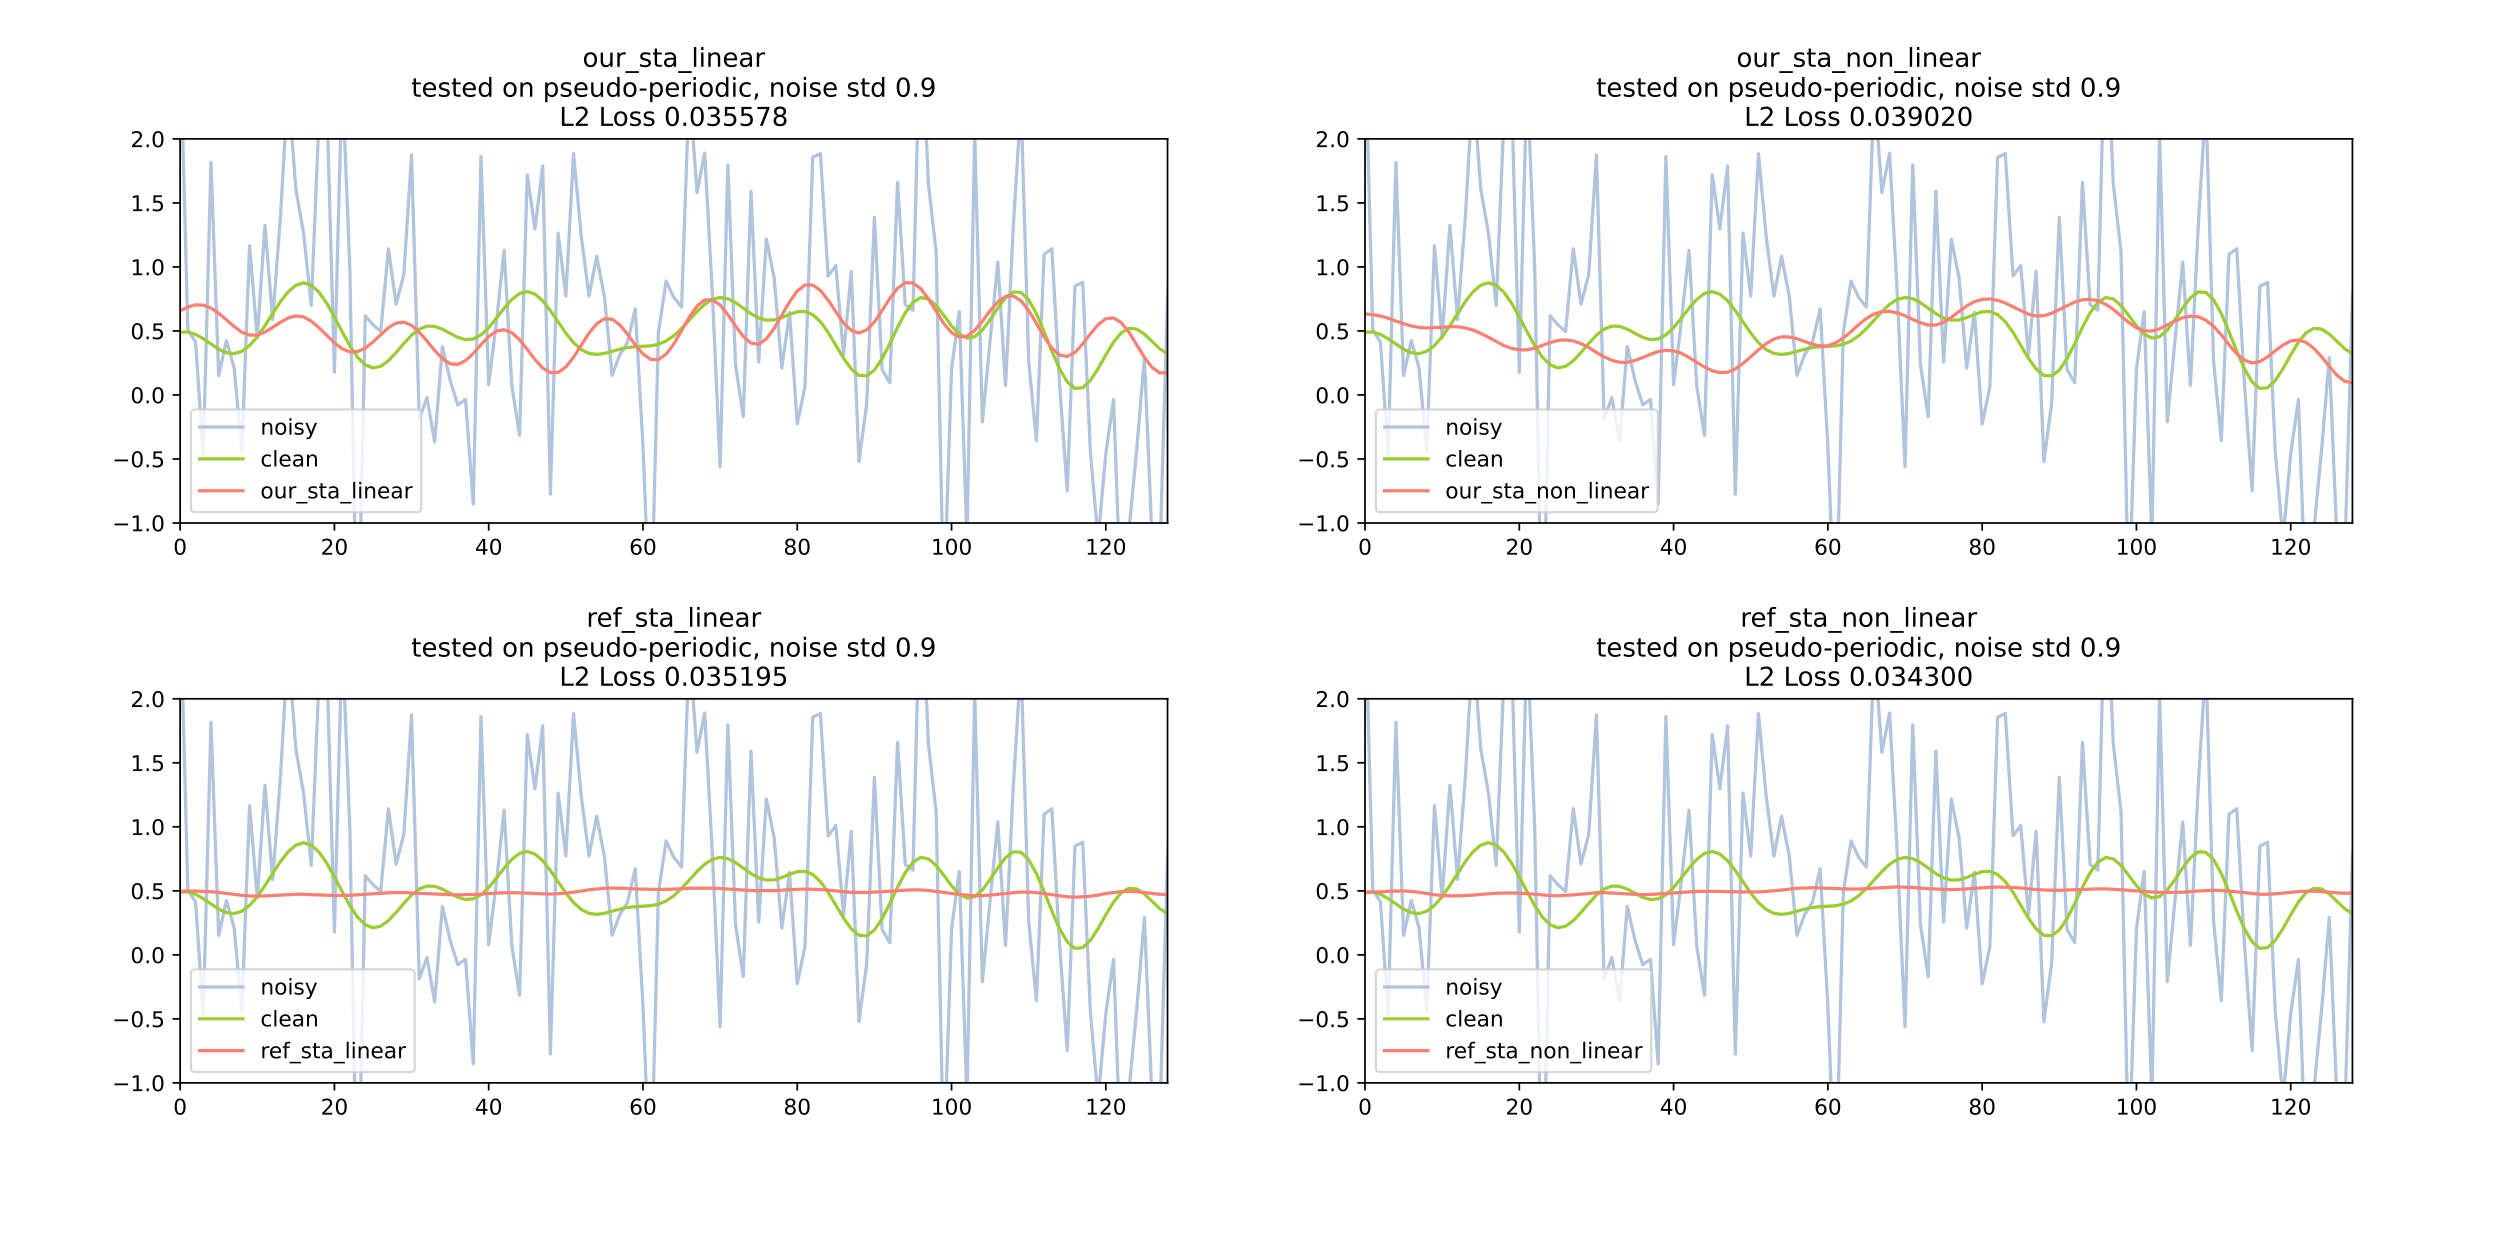 <?xml version="1.0" encoding="utf-8" standalone="no"?>
<!DOCTYPE svg PUBLIC "-//W3C//DTD SVG 1.1//EN"
  "http://www.w3.org/Graphics/SVG/1.1/DTD/svg11.dtd">
<!-- Created with matplotlib (https://matplotlib.org/) -->
<svg height="576pt" version="1.1" viewBox="0 0 1152 576" width="1152pt" xmlns="http://www.w3.org/2000/svg" xmlns:xlink="http://www.w3.org/1999/xlink">
 <defs>
  <style type="text/css">
*{stroke-linecap:butt;stroke-linejoin:round;}
  </style>
 </defs>
 <g id="figure_1">
  <g id="patch_1">
   <path d="M 0 576 
L 1152 576 
L 1152 0 
L 0 0 
z
" style="fill:#ffffff;"/>
  </g>
  <g id="axes_1">
   <g id="patch_2">
    <path d="M 83 241 
L 538 241 
L 538 64 
L 83 64 
z
" style="fill:#ffffff;"/>
   </g>
   <g id="matplotlib.axis_1">
    <g id="xtick_1">
     <g id="line2d_1">
      <defs>
       <path d="M 0 0 
L 0 3.5 
" id="m07cd97daec" style="stroke:#000000;stroke-width:0.8;"/>
      </defs>
      <g>
       <use style="stroke:#000000;stroke-width:0.8;" x="83" xlink:href="#m07cd97daec" y="241"/>
      </g>
     </g>
     <g id="text_1">
      <!-- 0 -->
      <defs>
       <path d="M 31.781 66.406 
Q 24.172 66.406 20.328 58.906 
Q 16.5 51.422 16.5 36.375 
Q 16.5 21.391 20.328 13.891 
Q 24.172 6.391 31.781 6.391 
Q 39.453 6.391 43.281 13.891 
Q 47.125 21.391 47.125 36.375 
Q 47.125 51.422 43.281 58.906 
Q 39.453 66.406 31.781 66.406 
z
M 31.781 74.219 
Q 44.047 74.219 50.516 64.516 
Q 56.984 54.828 56.984 36.375 
Q 56.984 17.969 50.516 8.266 
Q 44.047 -1.422 31.781 -1.422 
Q 19.531 -1.422 13.062 8.266 
Q 6.594 17.969 6.594 36.375 
Q 6.594 54.828 13.062 64.516 
Q 19.531 74.219 31.781 74.219 
z
" id="DejaVuSans-48"/>
      </defs>
      <g transform="translate(79.819 255.598)scale(0.1 -0.1)">
       <use xlink:href="#DejaVuSans-48"/>
      </g>
     </g>
    </g>
    <g id="xtick_2">
     <g id="line2d_2">
      <g>
       <use style="stroke:#000000;stroke-width:0.8;" x="154.094" xlink:href="#m07cd97daec" y="241"/>
      </g>
     </g>
     <g id="text_2">
      <!-- 20 -->
      <defs>
       <path d="M 19.188 8.297 
L 53.609 8.297 
L 53.609 0 
L 7.328 0 
L 7.328 8.297 
Q 12.938 14.109 22.625 23.891 
Q 32.328 33.688 34.812 36.531 
Q 39.547 41.844 41.422 45.531 
Q 43.312 49.219 43.312 52.781 
Q 43.312 58.594 39.234 62.25 
Q 35.156 65.922 28.609 65.922 
Q 23.969 65.922 18.812 64.312 
Q 13.672 62.703 7.812 59.422 
L 7.812 69.391 
Q 13.766 71.781 18.938 73 
Q 24.125 74.219 28.422 74.219 
Q 39.75 74.219 46.484 68.547 
Q 53.219 62.891 53.219 53.422 
Q 53.219 48.922 51.531 44.891 
Q 49.859 40.875 45.406 35.406 
Q 44.188 33.984 37.641 27.219 
Q 31.109 20.453 19.188 8.297 
z
" id="DejaVuSans-50"/>
      </defs>
      <g transform="translate(147.731 255.598)scale(0.1 -0.1)">
       <use xlink:href="#DejaVuSans-50"/>
       <use x="63.623" xlink:href="#DejaVuSans-48"/>
      </g>
     </g>
    </g>
    <g id="xtick_3">
     <g id="line2d_3">
      <g>
       <use style="stroke:#000000;stroke-width:0.8;" x="225.188" xlink:href="#m07cd97daec" y="241"/>
      </g>
     </g>
     <g id="text_3">
      <!-- 40 -->
      <defs>
       <path d="M 37.797 64.312 
L 12.891 25.391 
L 37.797 25.391 
z
M 35.203 72.906 
L 47.609 72.906 
L 47.609 25.391 
L 58.016 25.391 
L 58.016 17.188 
L 47.609 17.188 
L 47.609 0 
L 37.797 0 
L 37.797 17.188 
L 4.891 17.188 
L 4.891 26.703 
z
" id="DejaVuSans-52"/>
      </defs>
      <g transform="translate(218.825 255.598)scale(0.1 -0.1)">
       <use xlink:href="#DejaVuSans-52"/>
       <use x="63.623" xlink:href="#DejaVuSans-48"/>
      </g>
     </g>
    </g>
    <g id="xtick_4">
     <g id="line2d_4">
      <g>
       <use style="stroke:#000000;stroke-width:0.8;" x="296.281" xlink:href="#m07cd97daec" y="241"/>
      </g>
     </g>
     <g id="text_4">
      <!-- 60 -->
      <defs>
       <path d="M 33.016 40.375 
Q 26.375 40.375 22.484 35.828 
Q 18.609 31.297 18.609 23.391 
Q 18.609 15.531 22.484 10.953 
Q 26.375 6.391 33.016 6.391 
Q 39.656 6.391 43.531 10.953 
Q 47.406 15.531 47.406 23.391 
Q 47.406 31.297 43.531 35.828 
Q 39.656 40.375 33.016 40.375 
z
M 52.594 71.297 
L 52.594 62.312 
Q 48.875 64.062 45.094 64.984 
Q 41.312 65.922 37.594 65.922 
Q 27.828 65.922 22.672 59.328 
Q 17.531 52.734 16.797 39.406 
Q 19.672 43.656 24.016 45.922 
Q 28.375 48.188 33.594 48.188 
Q 44.578 48.188 50.953 41.516 
Q 57.328 34.859 57.328 23.391 
Q 57.328 12.156 50.688 5.359 
Q 44.047 -1.422 33.016 -1.422 
Q 20.359 -1.422 13.672 8.266 
Q 6.984 17.969 6.984 36.375 
Q 6.984 53.656 15.188 63.938 
Q 23.391 74.219 37.203 74.219 
Q 40.922 74.219 44.703 73.484 
Q 48.484 72.75 52.594 71.297 
z
" id="DejaVuSans-54"/>
      </defs>
      <g transform="translate(289.919 255.598)scale(0.1 -0.1)">
       <use xlink:href="#DejaVuSans-54"/>
       <use x="63.623" xlink:href="#DejaVuSans-48"/>
      </g>
     </g>
    </g>
    <g id="xtick_5">
     <g id="line2d_5">
      <g>
       <use style="stroke:#000000;stroke-width:0.8;" x="367.375" xlink:href="#m07cd97daec" y="241"/>
      </g>
     </g>
     <g id="text_5">
      <!-- 80 -->
      <defs>
       <path d="M 31.781 34.625 
Q 24.75 34.625 20.719 30.859 
Q 16.703 27.094 16.703 20.516 
Q 16.703 13.922 20.719 10.156 
Q 24.75 6.391 31.781 6.391 
Q 38.812 6.391 42.859 10.172 
Q 46.922 13.969 46.922 20.516 
Q 46.922 27.094 42.891 30.859 
Q 38.875 34.625 31.781 34.625 
z
M 21.922 38.812 
Q 15.578 40.375 12.031 44.719 
Q 8.5 49.078 8.5 55.328 
Q 8.5 64.062 14.719 69.141 
Q 20.953 74.219 31.781 74.219 
Q 42.672 74.219 48.875 69.141 
Q 55.078 64.062 55.078 55.328 
Q 55.078 49.078 51.531 44.719 
Q 48 40.375 41.703 38.812 
Q 48.828 37.156 52.797 32.312 
Q 56.781 27.484 56.781 20.516 
Q 56.781 9.906 50.312 4.234 
Q 43.844 -1.422 31.781 -1.422 
Q 19.734 -1.422 13.25 4.234 
Q 6.781 9.906 6.781 20.516 
Q 6.781 27.484 10.781 32.312 
Q 14.797 37.156 21.922 38.812 
z
M 18.312 54.391 
Q 18.312 48.734 21.844 45.562 
Q 25.391 42.391 31.781 42.391 
Q 38.141 42.391 41.719 45.562 
Q 45.312 48.734 45.312 54.391 
Q 45.312 60.062 41.719 63.234 
Q 38.141 66.406 31.781 66.406 
Q 25.391 66.406 21.844 63.234 
Q 18.312 60.062 18.312 54.391 
z
" id="DejaVuSans-56"/>
      </defs>
      <g transform="translate(361.012 255.598)scale(0.1 -0.1)">
       <use xlink:href="#DejaVuSans-56"/>
       <use x="63.623" xlink:href="#DejaVuSans-48"/>
      </g>
     </g>
    </g>
    <g id="xtick_6">
     <g id="line2d_6">
      <g>
       <use style="stroke:#000000;stroke-width:0.8;" x="438.469" xlink:href="#m07cd97daec" y="241"/>
      </g>
     </g>
     <g id="text_6">
      <!-- 100 -->
      <defs>
       <path d="M 12.406 8.297 
L 28.516 8.297 
L 28.516 63.922 
L 10.984 60.406 
L 10.984 69.391 
L 28.422 72.906 
L 38.281 72.906 
L 38.281 8.297 
L 54.391 8.297 
L 54.391 0 
L 12.406 0 
z
" id="DejaVuSans-49"/>
      </defs>
      <g transform="translate(428.925 255.598)scale(0.1 -0.1)">
       <use xlink:href="#DejaVuSans-49"/>
       <use x="63.623" xlink:href="#DejaVuSans-48"/>
       <use x="127.246" xlink:href="#DejaVuSans-48"/>
      </g>
     </g>
    </g>
    <g id="xtick_7">
     <g id="line2d_7">
      <g>
       <use style="stroke:#000000;stroke-width:0.8;" x="509.562" xlink:href="#m07cd97daec" y="241"/>
      </g>
     </g>
     <g id="text_7">
      <!-- 120 -->
      <g transform="translate(500.019 255.598)scale(0.1 -0.1)">
       <use xlink:href="#DejaVuSans-49"/>
       <use x="63.623" xlink:href="#DejaVuSans-50"/>
       <use x="127.246" xlink:href="#DejaVuSans-48"/>
      </g>
     </g>
    </g>
   </g>
   <g id="matplotlib.axis_2">
    <g id="ytick_1">
     <g id="line2d_8">
      <defs>
       <path d="M 0 0 
L -3.5 0 
" id="m07793671d5" style="stroke:#000000;stroke-width:0.8;"/>
      </defs>
      <g>
       <use style="stroke:#000000;stroke-width:0.8;" x="83" xlink:href="#m07793671d5" y="241"/>
      </g>
     </g>
     <g id="text_8">
      <!-- −1.0 -->
      <defs>
       <path d="M 10.594 35.5 
L 73.188 35.5 
L 73.188 27.203 
L 10.594 27.203 
z
" id="DejaVuSans-8722"/>
       <path d="M 10.688 12.406 
L 21 12.406 
L 21 0 
L 10.688 0 
z
" id="DejaVuSans-46"/>
      </defs>
      <g transform="translate(51.717 244.799)scale(0.1 -0.1)">
       <use xlink:href="#DejaVuSans-8722"/>
       <use x="83.789" xlink:href="#DejaVuSans-49"/>
       <use x="147.412" xlink:href="#DejaVuSans-46"/>
       <use x="179.199" xlink:href="#DejaVuSans-48"/>
      </g>
     </g>
    </g>
    <g id="ytick_2">
     <g id="line2d_9">
      <g>
       <use style="stroke:#000000;stroke-width:0.8;" x="83" xlink:href="#m07793671d5" y="211.5"/>
      </g>
     </g>
     <g id="text_9">
      <!-- −0.5 -->
      <defs>
       <path d="M 10.797 72.906 
L 49.516 72.906 
L 49.516 64.594 
L 19.828 64.594 
L 19.828 46.734 
Q 21.969 47.469 24.109 47.828 
Q 26.266 48.188 28.422 48.188 
Q 40.625 48.188 47.75 41.5 
Q 54.891 34.812 54.891 23.391 
Q 54.891 11.625 47.562 5.094 
Q 40.234 -1.422 26.906 -1.422 
Q 22.312 -1.422 17.547 -0.641 
Q 12.797 0.141 7.719 1.703 
L 7.719 11.625 
Q 12.109 9.234 16.797 8.062 
Q 21.484 6.891 26.703 6.891 
Q 35.156 6.891 40.078 11.328 
Q 45.016 15.766 45.016 23.391 
Q 45.016 31 40.078 35.438 
Q 35.156 39.891 26.703 39.891 
Q 22.75 39.891 18.812 39.016 
Q 14.891 38.141 10.797 36.281 
z
" id="DejaVuSans-53"/>
      </defs>
      <g transform="translate(51.717 215.299)scale(0.1 -0.1)">
       <use xlink:href="#DejaVuSans-8722"/>
       <use x="83.789" xlink:href="#DejaVuSans-48"/>
       <use x="147.412" xlink:href="#DejaVuSans-46"/>
       <use x="179.199" xlink:href="#DejaVuSans-53"/>
      </g>
     </g>
    </g>
    <g id="ytick_3">
     <g id="line2d_10">
      <g>
       <use style="stroke:#000000;stroke-width:0.8;" x="83" xlink:href="#m07793671d5" y="182"/>
      </g>
     </g>
     <g id="text_10">
      <!-- 0.0 -->
      <g transform="translate(60.097 185.799)scale(0.1 -0.1)">
       <use xlink:href="#DejaVuSans-48"/>
       <use x="63.623" xlink:href="#DejaVuSans-46"/>
       <use x="95.41" xlink:href="#DejaVuSans-48"/>
      </g>
     </g>
    </g>
    <g id="ytick_4">
     <g id="line2d_11">
      <g>
       <use style="stroke:#000000;stroke-width:0.8;" x="83" xlink:href="#m07793671d5" y="152.5"/>
      </g>
     </g>
     <g id="text_11">
      <!-- 0.5 -->
      <g transform="translate(60.097 156.299)scale(0.1 -0.1)">
       <use xlink:href="#DejaVuSans-48"/>
       <use x="63.623" xlink:href="#DejaVuSans-46"/>
       <use x="95.41" xlink:href="#DejaVuSans-53"/>
      </g>
     </g>
    </g>
    <g id="ytick_5">
     <g id="line2d_12">
      <g>
       <use style="stroke:#000000;stroke-width:0.8;" x="83" xlink:href="#m07793671d5" y="123"/>
      </g>
     </g>
     <g id="text_12">
      <!-- 1.0 -->
      <g transform="translate(60.097 126.799)scale(0.1 -0.1)">
       <use xlink:href="#DejaVuSans-49"/>
       <use x="63.623" xlink:href="#DejaVuSans-46"/>
       <use x="95.41" xlink:href="#DejaVuSans-48"/>
      </g>
     </g>
    </g>
    <g id="ytick_6">
     <g id="line2d_13">
      <g>
       <use style="stroke:#000000;stroke-width:0.8;" x="83" xlink:href="#m07793671d5" y="93.5"/>
      </g>
     </g>
     <g id="text_13">
      <!-- 1.5 -->
      <g transform="translate(60.097 97.299)scale(0.1 -0.1)">
       <use xlink:href="#DejaVuSans-49"/>
       <use x="63.623" xlink:href="#DejaVuSans-46"/>
       <use x="95.41" xlink:href="#DejaVuSans-53"/>
      </g>
     </g>
    </g>
    <g id="ytick_7">
     <g id="line2d_14">
      <g>
       <use style="stroke:#000000;stroke-width:0.8;" x="83" xlink:href="#m07793671d5" y="64"/>
      </g>
     </g>
     <g id="text_14">
      <!-- 2.0 -->
      <g transform="translate(60.097 67.799)scale(0.1 -0.1)">
       <use xlink:href="#DejaVuSans-50"/>
       <use x="63.623" xlink:href="#DejaVuSans-46"/>
       <use x="95.41" xlink:href="#DejaVuSans-48"/>
      </g>
     </g>
    </g>
   </g>
   <g id="line2d_15">
    <path clip-path="url(#p521a40ed2a)" d="M 83 16.956 
L 86.555 151.861 
L 90.109 157.619 
L 93.664 209.5 
L 97.219 74.846 
L 100.773 173.048 
L 104.328 156.961 
L 107.883 169.435 
L 111.438 207.758 
L 114.992 113.221 
L 118.547 155.644 
L 122.102 103.846 
L 125.656 147.246 
L 129.211 100.036 
L 132.766 39.242 
L 136.32 87.085 
L 139.875 107.449 
L 143.43 140.713 
L 146.984 54.778 
L 150.539 44.104 
L 154.094 171.535 
L 157.648 35.361 
L 161.203 123.46 
L 164.758 313.388 
L 168.312 145.516 
L 171.867 149.65 
L 175.422 152.787 
L 178.977 114.667 
L 182.531 140.186 
L 186.086 126.525 
L 189.641 71.391 
L 193.195 192.995 
L 196.75 183.247 
L 200.305 203.644 
L 203.859 159.68 
L 207.414 175.281 
L 210.969 186.565 
L 214.523 184.035 
L 218.078 232.192 
L 221.633 72.171 
L 225.188 177.304 
L 228.742 148.505 
L 232.297 115.324 
L 235.852 177.821 
L 239.406 200.593 
L 242.961 80.547 
L 246.516 105.459 
L 250.07 76.382 
L 253.625 227.707 
L 257.18 107.457 
L 260.734 136.406 
L 264.289 70.81 
L 267.844 108.892 
L 271.398 136.436 
L 274.953 118.128 
L 278.508 136.612 
L 282.062 172.965 
L 285.617 163.398 
L 289.172 157.706 
L 292.727 142.332 
L 296.281 205.54 
L 299.836 293.925 
L 303.391 153.299 
L 306.945 129.501 
L 310.5 137.097 
L 314.055 141.533 
L 317.609 39.614 
L 321.164 88.679 
L 324.719 70.6 
L 328.273 135.815 
L 331.828 215.089 
L 335.383 76.052 
L 338.938 168.13 
L 342.492 192.001 
L 346.047 88.105 
L 349.602 166.855 
L 353.156 110.17 
L 356.711 127.884 
L 360.266 169.598 
L 363.82 143.957 
L 367.375 195.288 
L 370.93 178.268 
L 374.484 72.528 
L 378.039 70.745 
L 381.594 127.198 
L 385.148 122.377 
L 388.703 163.724 
L 392.258 125.04 
L 395.812 212.701 
L 399.367 186.13 
L 402.922 100.142 
L 406.477 170.316 
L 410.031 176.384 
L 413.586 84.016 
L 417.141 140.396 
L 420.695 142.924 
L 424.25 2.317 
L 427.805 84.802 
L 431.359 115.947 
L 434.914 278.94 
L 438.469 170.06 
L 442.023 143.601 
L 445.578 248.713 
L 449.133 61.611 
L 452.688 194.369 
L 456.242 156.798 
L 459.797 120.76 
L 463.352 177.636 
L 466.906 104.959 
L 470.461 47.049 
L 474.016 166.481 
L 477.57 203.02 
L 481.125 117.206 
L 484.68 114.626 
L 488.234 176.881 
L 491.789 226.084 
L 495.344 131.89 
L 498.898 130.118 
L 502.453 208.375 
L 506.008 248.541 
L 509.562 209.101 
L 513.117 184.104 
L 516.672 281.292 
L 523.781 207.408 
L 527.336 164.818 
L 530.891 248.997 
L 534.445 256.506 
L 538 136.914 
L 541.555 99.765 
L 541.555 99.765 
" style="fill:none;stroke:#b0c4de;stroke-linecap:square;stroke-width:1.5;"/>
   </g>
   <g id="line2d_16">
    <path clip-path="url(#p521a40ed2a)" d="M 83 153.112 
L 86.555 152.989 
L 90.109 154.072 
L 93.664 156.089 
L 100.773 160.907 
L 104.328 162.538 
L 107.883 162.969 
L 111.438 161.894 
L 114.992 159.236 
L 118.547 155.157 
L 122.102 150.04 
L 129.211 139.034 
L 132.766 134.494 
L 136.32 131.441 
L 139.875 130.337 
L 143.43 131.42 
L 146.984 134.654 
L 150.539 139.719 
L 154.094 146.036 
L 157.648 152.844 
L 161.203 159.299 
L 164.758 164.602 
L 168.312 168.127 
L 171.867 169.524 
L 175.422 168.78 
L 178.977 166.223 
L 182.531 162.462 
L 186.086 158.273 
L 189.641 154.452 
L 193.195 151.66 
L 196.75 150.292 
L 200.305 150.405 
L 203.859 151.711 
L 210.969 155.476 
L 214.523 156.509 
L 218.078 156.204 
L 221.633 154.322 
L 225.188 150.984 
L 228.742 146.653 
L 232.297 142.047 
L 235.852 137.993 
L 239.406 135.25 
L 242.961 134.361 
L 246.516 135.536 
L 250.07 138.619 
L 253.625 143.124 
L 260.734 153.502 
L 264.289 157.907 
L 267.844 161.087 
L 271.398 162.86 
L 274.953 163.341 
L 278.508 162.874 
L 285.617 160.918 
L 289.172 160.178 
L 292.727 159.789 
L 299.836 159.369 
L 303.391 158.656 
L 306.945 157.156 
L 310.5 154.709 
L 314.055 151.39 
L 321.164 143.612 
L 324.719 140.25 
L 328.273 137.962 
L 331.828 137.082 
L 335.383 137.666 
L 338.938 139.46 
L 346.047 144.525 
L 349.602 146.535 
L 353.156 147.547 
L 356.711 147.417 
L 360.266 146.351 
L 363.82 144.866 
L 367.375 143.677 
L 370.93 143.521 
L 374.484 144.965 
L 378.039 148.241 
L 381.594 153.154 
L 388.703 165.07 
L 392.258 170.035 
L 395.812 172.977 
L 399.367 173.211 
L 402.922 170.534 
L 406.477 165.29 
L 410.031 158.328 
L 413.586 150.839 
L 417.141 144.12 
L 420.695 139.305 
L 424.25 137.129 
L 427.805 137.769 
L 431.359 140.812 
L 434.914 145.34 
L 438.469 150.137 
L 442.023 153.956 
L 445.578 155.801 
L 449.133 155.152 
L 452.688 152.093 
L 456.242 147.296 
L 459.797 141.891 
L 463.352 137.218 
L 466.906 134.534 
L 470.461 134.737 
L 474.016 138.162 
L 477.57 144.491 
L 481.125 152.81 
L 484.68 161.792 
L 488.234 169.961 
L 491.789 175.997 
L 495.344 179 
L 498.898 178.662 
L 502.453 175.321 
L 506.008 169.866 
L 509.562 163.538 
L 513.117 157.66 
L 516.672 153.35 
L 520.227 151.301 
L 523.781 151.644 
L 527.336 153.95 
L 534.445 160.729 
L 538 163.021 
L 541.555 163.409 
L 541.555 163.409 
" style="fill:none;stroke:#9acd32;stroke-linecap:square;stroke-width:1.5;"/>
   </g>
   <g id="line2d_17">
    <path clip-path="url(#p521a40ed2a)" d="M 83 143.189 
L 86.555 141.505 
L 90.109 140.475 
L 93.664 140.604 
L 97.219 141.942 
L 100.773 144.327 
L 107.883 150.466 
L 111.438 153.055 
L 114.992 154.408 
L 118.547 154.347 
L 122.102 153.011 
L 125.656 150.844 
L 129.211 148.492 
L 132.766 146.551 
L 136.32 145.619 
L 139.875 146.025 
L 143.43 147.963 
L 146.984 151.002 
L 154.094 157.983 
L 157.648 160.703 
L 161.203 162.129 
L 164.758 162.028 
L 168.312 160.392 
L 171.867 157.578 
L 178.977 150.997 
L 182.531 148.853 
L 186.086 148.434 
L 189.641 149.887 
L 193.195 153.05 
L 196.75 157.156 
L 200.305 161.497 
L 203.859 165.254 
L 207.414 167.63 
L 210.969 167.947 
L 214.523 166.208 
L 218.078 162.871 
L 221.633 158.839 
L 225.188 155.127 
L 228.742 152.562 
L 232.297 151.945 
L 235.852 153.274 
L 239.406 156.526 
L 242.961 160.951 
L 246.516 165.685 
L 250.07 169.585 
L 253.625 171.685 
L 257.18 171.638 
L 260.734 169.081 
L 264.289 164.638 
L 271.398 153.532 
L 274.953 149.2 
L 278.508 146.905 
L 282.062 147.104 
L 285.617 149.709 
L 289.172 154.017 
L 292.727 158.93 
L 296.281 163.123 
L 299.836 165.594 
L 303.391 165.729 
L 306.945 163.235 
L 310.5 158.498 
L 317.609 146.155 
L 321.164 141.035 
L 324.719 138.225 
L 328.273 138.124 
L 331.828 140.574 
L 335.383 144.968 
L 338.938 150.242 
L 342.492 155.03 
L 346.047 158.105 
L 349.602 158.603 
L 353.156 156.116 
L 356.711 151.347 
L 363.82 139.106 
L 367.375 134.088 
L 370.93 131.342 
L 374.484 131.291 
L 378.039 133.823 
L 381.594 138.303 
L 385.148 143.662 
L 388.703 148.764 
L 392.258 152.251 
L 395.812 153.452 
L 399.367 152.025 
L 402.922 148.355 
L 406.477 143.119 
L 410.031 137.451 
L 413.586 132.857 
L 417.141 130.279 
L 420.695 130.389 
L 424.25 133.017 
L 427.805 137.715 
L 434.914 149.119 
L 438.469 153.25 
L 442.023 155.315 
L 445.578 154.95 
L 449.133 152.262 
L 452.688 147.984 
L 456.242 143.153 
L 459.797 139.142 
L 463.352 136.612 
L 466.906 136.358 
L 470.461 138.621 
L 474.016 143.122 
L 477.57 149.019 
L 481.125 155.175 
L 484.68 160.377 
L 488.234 163.611 
L 491.789 164.246 
L 495.344 162.382 
L 498.898 158.492 
L 502.453 153.838 
L 506.008 149.574 
L 509.562 146.867 
L 513.117 146.491 
L 516.672 148.673 
L 520.227 153.074 
L 527.336 164.656 
L 530.891 169.317 
L 534.445 171.851 
L 538 171.698 
L 541.555 168.961 
L 541.555 168.961 
" style="fill:none;stroke:#fa8072;stroke-linecap:square;stroke-width:1.5;"/>
   </g>
   <g id="patch_3">
    <path d="M 83 241 
L 83 64 
" style="fill:none;stroke:#000000;stroke-linecap:square;stroke-linejoin:miter;stroke-width:0.8;"/>
   </g>
   <g id="patch_4">
    <path d="M 538 241 
L 538 64 
" style="fill:none;stroke:#000000;stroke-linecap:square;stroke-linejoin:miter;stroke-width:0.8;"/>
   </g>
   <g id="patch_5">
    <path d="M 83 241 
L 538 241 
" style="fill:none;stroke:#000000;stroke-linecap:square;stroke-linejoin:miter;stroke-width:0.8;"/>
   </g>
   <g id="patch_6">
    <path d="M 83 64 
L 538 64 
" style="fill:none;stroke:#000000;stroke-linecap:square;stroke-linejoin:miter;stroke-width:0.8;"/>
   </g>
   <g id="text_15">
    <!-- our_sta_linear -->
    <defs>
     <path d="M 30.609 48.391 
Q 23.391 48.391 19.188 42.75 
Q 14.984 37.109 14.984 27.297 
Q 14.984 17.484 19.156 11.844 
Q 23.344 6.203 30.609 6.203 
Q 37.797 6.203 41.984 11.859 
Q 46.188 17.531 46.188 27.297 
Q 46.188 37.016 41.984 42.703 
Q 37.797 48.391 30.609 48.391 
z
M 30.609 56 
Q 42.328 56 49.016 48.375 
Q 55.719 40.766 55.719 27.297 
Q 55.719 13.875 49.016 6.219 
Q 42.328 -1.422 30.609 -1.422 
Q 18.844 -1.422 12.172 6.219 
Q 5.516 13.875 5.516 27.297 
Q 5.516 40.766 12.172 48.375 
Q 18.844 56 30.609 56 
z
" id="DejaVuSans-111"/>
     <path d="M 8.5 21.578 
L 8.5 54.688 
L 17.484 54.688 
L 17.484 21.922 
Q 17.484 14.156 20.5 10.266 
Q 23.531 6.391 29.594 6.391 
Q 36.859 6.391 41.078 11.031 
Q 45.312 15.672 45.312 23.688 
L 45.312 54.688 
L 54.297 54.688 
L 54.297 0 
L 45.312 0 
L 45.312 8.406 
Q 42.047 3.422 37.719 1 
Q 33.406 -1.422 27.688 -1.422 
Q 18.266 -1.422 13.375 4.438 
Q 8.5 10.297 8.5 21.578 
z
M 31.109 56 
z
" id="DejaVuSans-117"/>
     <path d="M 41.109 46.297 
Q 39.594 47.172 37.812 47.578 
Q 36.031 48 33.891 48 
Q 26.266 48 22.188 43.047 
Q 18.109 38.094 18.109 28.812 
L 18.109 0 
L 9.078 0 
L 9.078 54.688 
L 18.109 54.688 
L 18.109 46.188 
Q 20.953 51.172 25.484 53.578 
Q 30.031 56 36.531 56 
Q 37.453 56 38.578 55.875 
Q 39.703 55.766 41.062 55.516 
z
" id="DejaVuSans-114"/>
     <path d="M 50.984 -16.609 
L 50.984 -23.578 
L -0.984 -23.578 
L -0.984 -16.609 
z
" id="DejaVuSans-95"/>
     <path d="M 44.281 53.078 
L 44.281 44.578 
Q 40.484 46.531 36.375 47.5 
Q 32.281 48.484 27.875 48.484 
Q 21.188 48.484 17.844 46.438 
Q 14.5 44.391 14.5 40.281 
Q 14.5 37.156 16.891 35.375 
Q 19.281 33.594 26.516 31.984 
L 29.594 31.297 
Q 39.156 29.25 43.188 25.516 
Q 47.219 21.781 47.219 15.094 
Q 47.219 7.469 41.188 3.016 
Q 35.156 -1.422 24.609 -1.422 
Q 20.219 -1.422 15.453 -0.562 
Q 10.688 0.297 5.422 2 
L 5.422 11.281 
Q 10.406 8.688 15.234 7.391 
Q 20.062 6.109 24.812 6.109 
Q 31.156 6.109 34.562 8.281 
Q 37.984 10.453 37.984 14.406 
Q 37.984 18.062 35.516 20.016 
Q 33.062 21.969 24.703 23.781 
L 21.578 24.516 
Q 13.234 26.266 9.516 29.906 
Q 5.812 33.547 5.812 39.891 
Q 5.812 47.609 11.281 51.797 
Q 16.75 56 26.812 56 
Q 31.781 56 36.172 55.266 
Q 40.578 54.547 44.281 53.078 
z
" id="DejaVuSans-115"/>
     <path d="M 18.312 70.219 
L 18.312 54.688 
L 36.812 54.688 
L 36.812 47.703 
L 18.312 47.703 
L 18.312 18.016 
Q 18.312 11.328 20.141 9.422 
Q 21.969 7.516 27.594 7.516 
L 36.812 7.516 
L 36.812 0 
L 27.594 0 
Q 17.188 0 13.234 3.875 
Q 9.281 7.766 9.281 18.016 
L 9.281 47.703 
L 2.688 47.703 
L 2.688 54.688 
L 9.281 54.688 
L 9.281 70.219 
z
" id="DejaVuSans-116"/>
     <path d="M 34.281 27.484 
Q 23.391 27.484 19.188 25 
Q 14.984 22.516 14.984 16.5 
Q 14.984 11.719 18.141 8.906 
Q 21.297 6.109 26.703 6.109 
Q 34.188 6.109 38.703 11.406 
Q 43.219 16.703 43.219 25.484 
L 43.219 27.484 
z
M 52.203 31.203 
L 52.203 0 
L 43.219 0 
L 43.219 8.297 
Q 40.141 3.328 35.547 0.953 
Q 30.953 -1.422 24.312 -1.422 
Q 15.922 -1.422 10.953 3.297 
Q 6 8.016 6 15.922 
Q 6 25.141 12.172 29.828 
Q 18.359 34.516 30.609 34.516 
L 43.219 34.516 
L 43.219 35.406 
Q 43.219 41.609 39.141 45 
Q 35.062 48.391 27.688 48.391 
Q 23 48.391 18.547 47.266 
Q 14.109 46.141 10.016 43.891 
L 10.016 52.203 
Q 14.938 54.109 19.578 55.047 
Q 24.219 56 28.609 56 
Q 40.484 56 46.344 49.844 
Q 52.203 43.703 52.203 31.203 
z
" id="DejaVuSans-97"/>
     <path d="M 9.422 75.984 
L 18.406 75.984 
L 18.406 0 
L 9.422 0 
z
" id="DejaVuSans-108"/>
     <path d="M 9.422 54.688 
L 18.406 54.688 
L 18.406 0 
L 9.422 0 
z
M 9.422 75.984 
L 18.406 75.984 
L 18.406 64.594 
L 9.422 64.594 
z
" id="DejaVuSans-105"/>
     <path d="M 54.891 33.016 
L 54.891 0 
L 45.906 0 
L 45.906 32.719 
Q 45.906 40.484 42.875 44.328 
Q 39.844 48.188 33.797 48.188 
Q 26.516 48.188 22.312 43.547 
Q 18.109 38.922 18.109 30.906 
L 18.109 0 
L 9.078 0 
L 9.078 54.688 
L 18.109 54.688 
L 18.109 46.188 
Q 21.344 51.125 25.703 53.562 
Q 30.078 56 35.797 56 
Q 45.219 56 50.047 50.172 
Q 54.891 44.344 54.891 33.016 
z
" id="DejaVuSans-110"/>
     <path d="M 56.203 29.594 
L 56.203 25.203 
L 14.891 25.203 
Q 15.484 15.922 20.484 11.062 
Q 25.484 6.203 34.422 6.203 
Q 39.594 6.203 44.453 7.469 
Q 49.312 8.734 54.109 11.281 
L 54.109 2.781 
Q 49.266 0.734 44.188 -0.344 
Q 39.109 -1.422 33.891 -1.422 
Q 20.797 -1.422 13.156 6.188 
Q 5.516 13.812 5.516 26.812 
Q 5.516 40.234 12.766 48.109 
Q 20.016 56 32.328 56 
Q 43.359 56 49.781 48.891 
Q 56.203 41.797 56.203 29.594 
z
M 47.219 32.234 
Q 47.125 39.594 43.094 43.984 
Q 39.062 48.391 32.422 48.391 
Q 24.906 48.391 20.391 44.141 
Q 15.875 39.891 15.188 32.172 
z
" id="DejaVuSans-101"/>
    </defs>
    <g transform="translate(268.433 30.791)scale(0.12 -0.12)">
     <use xlink:href="#DejaVuSans-111"/>
     <use x="61.182" xlink:href="#DejaVuSans-117"/>
     <use x="124.561" xlink:href="#DejaVuSans-114"/>
     <use x="165.674" xlink:href="#DejaVuSans-95"/>
     <use x="215.674" xlink:href="#DejaVuSans-115"/>
     <use x="267.773" xlink:href="#DejaVuSans-116"/>
     <use x="306.982" xlink:href="#DejaVuSans-97"/>
     <use x="368.262" xlink:href="#DejaVuSans-95"/>
     <use x="418.262" xlink:href="#DejaVuSans-108"/>
     <use x="446.045" xlink:href="#DejaVuSans-105"/>
     <use x="473.828" xlink:href="#DejaVuSans-110"/>
     <use x="537.207" xlink:href="#DejaVuSans-101"/>
     <use x="598.73" xlink:href="#DejaVuSans-97"/>
     <use x="660.01" xlink:href="#DejaVuSans-114"/>
    </g>
    <!-- tested on pseudo-periodic, noise std 0.9 -->
    <defs>
     <path d="M 45.406 46.391 
L 45.406 75.984 
L 54.391 75.984 
L 54.391 0 
L 45.406 0 
L 45.406 8.203 
Q 42.578 3.328 38.25 0.953 
Q 33.938 -1.422 27.875 -1.422 
Q 17.969 -1.422 11.734 6.484 
Q 5.516 14.406 5.516 27.297 
Q 5.516 40.188 11.734 48.094 
Q 17.969 56 27.875 56 
Q 33.938 56 38.25 53.625 
Q 42.578 51.266 45.406 46.391 
z
M 14.797 27.297 
Q 14.797 17.391 18.875 11.75 
Q 22.953 6.109 30.078 6.109 
Q 37.203 6.109 41.297 11.75 
Q 45.406 17.391 45.406 27.297 
Q 45.406 37.203 41.297 42.844 
Q 37.203 48.484 30.078 48.484 
Q 22.953 48.484 18.875 42.844 
Q 14.797 37.203 14.797 27.297 
z
" id="DejaVuSans-100"/>
     <path id="DejaVuSans-32"/>
     <path d="M 18.109 8.203 
L 18.109 -20.797 
L 9.078 -20.797 
L 9.078 54.688 
L 18.109 54.688 
L 18.109 46.391 
Q 20.953 51.266 25.266 53.625 
Q 29.594 56 35.594 56 
Q 45.562 56 51.781 48.094 
Q 58.016 40.188 58.016 27.297 
Q 58.016 14.406 51.781 6.484 
Q 45.562 -1.422 35.594 -1.422 
Q 29.594 -1.422 25.266 0.953 
Q 20.953 3.328 18.109 8.203 
z
M 48.688 27.297 
Q 48.688 37.203 44.609 42.844 
Q 40.531 48.484 33.406 48.484 
Q 26.266 48.484 22.188 42.844 
Q 18.109 37.203 18.109 27.297 
Q 18.109 17.391 22.188 11.75 
Q 26.266 6.109 33.406 6.109 
Q 40.531 6.109 44.609 11.75 
Q 48.688 17.391 48.688 27.297 
z
" id="DejaVuSans-112"/>
     <path d="M 4.891 31.391 
L 31.203 31.391 
L 31.203 23.391 
L 4.891 23.391 
z
" id="DejaVuSans-45"/>
     <path d="M 48.781 52.594 
L 48.781 44.188 
Q 44.969 46.297 41.141 47.344 
Q 37.312 48.391 33.406 48.391 
Q 24.656 48.391 19.812 42.844 
Q 14.984 37.312 14.984 27.297 
Q 14.984 17.281 19.812 11.734 
Q 24.656 6.203 33.406 6.203 
Q 37.312 6.203 41.141 7.25 
Q 44.969 8.297 48.781 10.406 
L 48.781 2.094 
Q 45.016 0.344 40.984 -0.531 
Q 36.969 -1.422 32.422 -1.422 
Q 20.062 -1.422 12.781 6.344 
Q 5.516 14.109 5.516 27.297 
Q 5.516 40.672 12.859 48.328 
Q 20.219 56 33.016 56 
Q 37.156 56 41.109 55.141 
Q 45.062 54.297 48.781 52.594 
z
" id="DejaVuSans-99"/>
     <path d="M 11.719 12.406 
L 22.016 12.406 
L 22.016 4 
L 14.016 -11.625 
L 7.719 -11.625 
L 11.719 4 
z
" id="DejaVuSans-44"/>
     <path d="M 10.984 1.516 
L 10.984 10.5 
Q 14.703 8.734 18.5 7.812 
Q 22.312 6.891 25.984 6.891 
Q 35.75 6.891 40.891 13.453 
Q 46.047 20.016 46.781 33.406 
Q 43.953 29.203 39.594 26.953 
Q 35.25 24.703 29.984 24.703 
Q 19.047 24.703 12.672 31.312 
Q 6.297 37.938 6.297 49.422 
Q 6.297 60.641 12.938 67.422 
Q 19.578 74.219 30.609 74.219 
Q 43.266 74.219 49.922 64.516 
Q 56.594 54.828 56.594 36.375 
Q 56.594 19.141 48.406 8.859 
Q 40.234 -1.422 26.422 -1.422 
Q 22.703 -1.422 18.891 -0.688 
Q 15.094 0.047 10.984 1.516 
z
M 30.609 32.422 
Q 37.25 32.422 41.125 36.953 
Q 45.016 41.5 45.016 49.422 
Q 45.016 57.281 41.125 61.844 
Q 37.25 66.406 30.609 66.406 
Q 23.969 66.406 20.094 61.844 
Q 16.219 57.281 16.219 49.422 
Q 16.219 41.5 20.094 36.953 
Q 23.969 32.422 30.609 32.422 
z
" id="DejaVuSans-57"/>
    </defs>
    <g transform="translate(189.508 44.563)scale(0.12 -0.12)">
     <use xlink:href="#DejaVuSans-116"/>
     <use x="39.209" xlink:href="#DejaVuSans-101"/>
     <use x="100.732" xlink:href="#DejaVuSans-115"/>
     <use x="152.832" xlink:href="#DejaVuSans-116"/>
     <use x="192.041" xlink:href="#DejaVuSans-101"/>
     <use x="253.564" xlink:href="#DejaVuSans-100"/>
     <use x="317.041" xlink:href="#DejaVuSans-32"/>
     <use x="348.828" xlink:href="#DejaVuSans-111"/>
     <use x="410.01" xlink:href="#DejaVuSans-110"/>
     <use x="473.389" xlink:href="#DejaVuSans-32"/>
     <use x="505.176" xlink:href="#DejaVuSans-112"/>
     <use x="568.652" xlink:href="#DejaVuSans-115"/>
     <use x="620.752" xlink:href="#DejaVuSans-101"/>
     <use x="682.275" xlink:href="#DejaVuSans-117"/>
     <use x="745.654" xlink:href="#DejaVuSans-100"/>
     <use x="809.131" xlink:href="#DejaVuSans-111"/>
     <use x="872.188" xlink:href="#DejaVuSans-45"/>
     <use x="908.271" xlink:href="#DejaVuSans-112"/>
     <use x="971.748" xlink:href="#DejaVuSans-101"/>
     <use x="1033.271" xlink:href="#DejaVuSans-114"/>
     <use x="1074.385" xlink:href="#DejaVuSans-105"/>
     <use x="1102.168" xlink:href="#DejaVuSans-111"/>
     <use x="1163.35" xlink:href="#DejaVuSans-100"/>
     <use x="1226.826" xlink:href="#DejaVuSans-105"/>
     <use x="1254.609" xlink:href="#DejaVuSans-99"/>
     <use x="1309.59" xlink:href="#DejaVuSans-44"/>
     <use x="1341.377" xlink:href="#DejaVuSans-32"/>
     <use x="1373.164" xlink:href="#DejaVuSans-110"/>
     <use x="1436.543" xlink:href="#DejaVuSans-111"/>
     <use x="1497.725" xlink:href="#DejaVuSans-105"/>
     <use x="1525.508" xlink:href="#DejaVuSans-115"/>
     <use x="1577.607" xlink:href="#DejaVuSans-101"/>
     <use x="1639.131" xlink:href="#DejaVuSans-32"/>
     <use x="1670.918" xlink:href="#DejaVuSans-115"/>
     <use x="1723.018" xlink:href="#DejaVuSans-116"/>
     <use x="1762.227" xlink:href="#DejaVuSans-100"/>
     <use x="1825.703" xlink:href="#DejaVuSans-32"/>
     <use x="1857.49" xlink:href="#DejaVuSans-48"/>
     <use x="1921.113" xlink:href="#DejaVuSans-46"/>
     <use x="1952.9" xlink:href="#DejaVuSans-57"/>
    </g>
    <!-- L2 Loss 0.035578 -->
    <defs>
     <path d="M 9.812 72.906 
L 19.672 72.906 
L 19.672 8.297 
L 55.172 8.297 
L 55.172 0 
L 9.812 0 
z
" id="DejaVuSans-76"/>
     <path d="M 40.578 39.312 
Q 47.656 37.797 51.625 33 
Q 55.609 28.219 55.609 21.188 
Q 55.609 10.406 48.188 4.484 
Q 40.766 -1.422 27.094 -1.422 
Q 22.516 -1.422 17.656 -0.516 
Q 12.797 0.391 7.625 2.203 
L 7.625 11.719 
Q 11.719 9.328 16.594 8.109 
Q 21.484 6.891 26.812 6.891 
Q 36.078 6.891 40.938 10.547 
Q 45.797 14.203 45.797 21.188 
Q 45.797 27.641 41.281 31.266 
Q 36.766 34.906 28.719 34.906 
L 20.219 34.906 
L 20.219 43.016 
L 29.109 43.016 
Q 36.375 43.016 40.234 45.922 
Q 44.094 48.828 44.094 54.297 
Q 44.094 59.906 40.109 62.906 
Q 36.141 65.922 28.719 65.922 
Q 24.656 65.922 20.016 65.031 
Q 15.375 64.156 9.812 62.312 
L 9.812 71.094 
Q 15.438 72.656 20.344 73.438 
Q 25.25 74.219 29.594 74.219 
Q 40.828 74.219 47.359 69.109 
Q 53.906 64.016 53.906 55.328 
Q 53.906 49.266 50.438 45.094 
Q 46.969 40.922 40.578 39.312 
z
" id="DejaVuSans-51"/>
     <path d="M 8.203 72.906 
L 55.078 72.906 
L 55.078 68.703 
L 28.609 0 
L 18.312 0 
L 43.219 64.594 
L 8.203 64.594 
z
" id="DejaVuSans-55"/>
    </defs>
    <g transform="translate(257.736 58)scale(0.12 -0.12)">
     <use xlink:href="#DejaVuSans-76"/>
     <use x="55.713" xlink:href="#DejaVuSans-50"/>
     <use x="119.336" xlink:href="#DejaVuSans-32"/>
     <use x="151.123" xlink:href="#DejaVuSans-76"/>
     <use x="205.086" xlink:href="#DejaVuSans-111"/>
     <use x="266.268" xlink:href="#DejaVuSans-115"/>
     <use x="318.367" xlink:href="#DejaVuSans-115"/>
     <use x="370.467" xlink:href="#DejaVuSans-32"/>
     <use x="402.254" xlink:href="#DejaVuSans-48"/>
     <use x="465.877" xlink:href="#DejaVuSans-46"/>
     <use x="497.664" xlink:href="#DejaVuSans-48"/>
     <use x="561.287" xlink:href="#DejaVuSans-51"/>
     <use x="624.91" xlink:href="#DejaVuSans-53"/>
     <use x="688.533" xlink:href="#DejaVuSans-53"/>
     <use x="752.156" xlink:href="#DejaVuSans-55"/>
     <use x="815.779" xlink:href="#DejaVuSans-56"/>
    </g>
   </g>
   <g id="legend_1">
    <g id="patch_7">
     <path d="M 90 236 
L 192.111 236 
Q 194.111 236 194.111 234 
L 194.111 190.688 
Q 194.111 188.688 192.111 188.688 
L 90 188.688 
Q 88 188.688 88 190.688 
L 88 234 
Q 88 236 90 236 
z
" style="fill:#ffffff;opacity:0.8;stroke:#cccccc;stroke-linejoin:miter;"/>
    </g>
    <g id="line2d_18">
     <path d="M 92 196.786 
L 112 196.786 
" style="fill:none;stroke:#b0c4de;stroke-linecap:square;stroke-width:1.5;"/>
    </g>
    <g id="line2d_19"/>
    <g id="text_16">
     <!-- noisy -->
     <defs>
      <path d="M 32.172 -5.078 
Q 28.375 -14.844 24.75 -17.812 
Q 21.141 -20.797 15.094 -20.797 
L 7.906 -20.797 
L 7.906 -13.281 
L 13.188 -13.281 
Q 16.891 -13.281 18.938 -11.516 
Q 21 -9.766 23.484 -3.219 
L 25.094 0.875 
L 2.984 54.688 
L 12.5 54.688 
L 29.594 11.922 
L 46.688 54.688 
L 56.203 54.688 
z
" id="DejaVuSans-121"/>
     </defs>
     <g transform="translate(120 200.286)scale(0.1 -0.1)">
      <use xlink:href="#DejaVuSans-110"/>
      <use x="63.379" xlink:href="#DejaVuSans-111"/>
      <use x="124.561" xlink:href="#DejaVuSans-105"/>
      <use x="152.344" xlink:href="#DejaVuSans-115"/>
      <use x="204.443" xlink:href="#DejaVuSans-121"/>
     </g>
    </g>
    <g id="line2d_20">
     <path d="M 92 211.464 
L 112 211.464 
" style="fill:none;stroke:#9acd32;stroke-linecap:square;stroke-width:1.5;"/>
    </g>
    <g id="line2d_21"/>
    <g id="text_17">
     <!-- clean -->
     <g transform="translate(120 214.964)scale(0.1 -0.1)">
      <use xlink:href="#DejaVuSans-99"/>
      <use x="54.98" xlink:href="#DejaVuSans-108"/>
      <use x="82.764" xlink:href="#DejaVuSans-101"/>
      <use x="144.287" xlink:href="#DejaVuSans-97"/>
      <use x="205.566" xlink:href="#DejaVuSans-110"/>
     </g>
    </g>
    <g id="line2d_22">
     <path d="M 92 226.142 
L 112 226.142 
" style="fill:none;stroke:#fa8072;stroke-linecap:square;stroke-width:1.5;"/>
    </g>
    <g id="line2d_23"/>
    <g id="text_18">
     <!-- our_sta_linear -->
     <g transform="translate(120 229.642)scale(0.1 -0.1)">
      <use xlink:href="#DejaVuSans-111"/>
      <use x="61.182" xlink:href="#DejaVuSans-117"/>
      <use x="124.561" xlink:href="#DejaVuSans-114"/>
      <use x="165.674" xlink:href="#DejaVuSans-95"/>
      <use x="215.674" xlink:href="#DejaVuSans-115"/>
      <use x="267.773" xlink:href="#DejaVuSans-116"/>
      <use x="306.982" xlink:href="#DejaVuSans-97"/>
      <use x="368.262" xlink:href="#DejaVuSans-95"/>
      <use x="418.262" xlink:href="#DejaVuSans-108"/>
      <use x="446.045" xlink:href="#DejaVuSans-105"/>
      <use x="473.828" xlink:href="#DejaVuSans-110"/>
      <use x="537.207" xlink:href="#DejaVuSans-101"/>
      <use x="598.73" xlink:href="#DejaVuSans-97"/>
      <use x="660.01" xlink:href="#DejaVuSans-114"/>
     </g>
    </g>
   </g>
  </g>
  <g id="axes_2">
   <g id="patch_8">
    <path d="M 629 241 
L 1084 241 
L 1084 64 
L 629 64 
z
" style="fill:#ffffff;"/>
   </g>
   <g id="matplotlib.axis_3">
    <g id="xtick_8">
     <g id="line2d_24">
      <g>
       <use style="stroke:#000000;stroke-width:0.8;" x="629" xlink:href="#m07cd97daec" y="241"/>
      </g>
     </g>
     <g id="text_19">
      <!-- 0 -->
      <g transform="translate(625.819 255.598)scale(0.1 -0.1)">
       <use xlink:href="#DejaVuSans-48"/>
      </g>
     </g>
    </g>
    <g id="xtick_9">
     <g id="line2d_25">
      <g>
       <use style="stroke:#000000;stroke-width:0.8;" x="700.094" xlink:href="#m07cd97daec" y="241"/>
      </g>
     </g>
     <g id="text_20">
      <!-- 20 -->
      <g transform="translate(693.731 255.598)scale(0.1 -0.1)">
       <use xlink:href="#DejaVuSans-50"/>
       <use x="63.623" xlink:href="#DejaVuSans-48"/>
      </g>
     </g>
    </g>
    <g id="xtick_10">
     <g id="line2d_26">
      <g>
       <use style="stroke:#000000;stroke-width:0.8;" x="771.188" xlink:href="#m07cd97daec" y="241"/>
      </g>
     </g>
     <g id="text_21">
      <!-- 40 -->
      <g transform="translate(764.825 255.598)scale(0.1 -0.1)">
       <use xlink:href="#DejaVuSans-52"/>
       <use x="63.623" xlink:href="#DejaVuSans-48"/>
      </g>
     </g>
    </g>
    <g id="xtick_11">
     <g id="line2d_27">
      <g>
       <use style="stroke:#000000;stroke-width:0.8;" x="842.281" xlink:href="#m07cd97daec" y="241"/>
      </g>
     </g>
     <g id="text_22">
      <!-- 60 -->
      <g transform="translate(835.919 255.598)scale(0.1 -0.1)">
       <use xlink:href="#DejaVuSans-54"/>
       <use x="63.623" xlink:href="#DejaVuSans-48"/>
      </g>
     </g>
    </g>
    <g id="xtick_12">
     <g id="line2d_28">
      <g>
       <use style="stroke:#000000;stroke-width:0.8;" x="913.375" xlink:href="#m07cd97daec" y="241"/>
      </g>
     </g>
     <g id="text_23">
      <!-- 80 -->
      <g transform="translate(907.013 255.598)scale(0.1 -0.1)">
       <use xlink:href="#DejaVuSans-56"/>
       <use x="63.623" xlink:href="#DejaVuSans-48"/>
      </g>
     </g>
    </g>
    <g id="xtick_13">
     <g id="line2d_29">
      <g>
       <use style="stroke:#000000;stroke-width:0.8;" x="984.469" xlink:href="#m07cd97daec" y="241"/>
      </g>
     </g>
     <g id="text_24">
      <!-- 100 -->
      <g transform="translate(974.925 255.598)scale(0.1 -0.1)">
       <use xlink:href="#DejaVuSans-49"/>
       <use x="63.623" xlink:href="#DejaVuSans-48"/>
       <use x="127.246" xlink:href="#DejaVuSans-48"/>
      </g>
     </g>
    </g>
    <g id="xtick_14">
     <g id="line2d_30">
      <g>
       <use style="stroke:#000000;stroke-width:0.8;" x="1055.562" xlink:href="#m07cd97daec" y="241"/>
      </g>
     </g>
     <g id="text_25">
      <!-- 120 -->
      <g transform="translate(1046.019 255.598)scale(0.1 -0.1)">
       <use xlink:href="#DejaVuSans-49"/>
       <use x="63.623" xlink:href="#DejaVuSans-50"/>
       <use x="127.246" xlink:href="#DejaVuSans-48"/>
      </g>
     </g>
    </g>
   </g>
   <g id="matplotlib.axis_4">
    <g id="ytick_8">
     <g id="line2d_31">
      <g>
       <use style="stroke:#000000;stroke-width:0.8;" x="629" xlink:href="#m07793671d5" y="241"/>
      </g>
     </g>
     <g id="text_26">
      <!-- −1.0 -->
      <g transform="translate(597.717 244.799)scale(0.1 -0.1)">
       <use xlink:href="#DejaVuSans-8722"/>
       <use x="83.789" xlink:href="#DejaVuSans-49"/>
       <use x="147.412" xlink:href="#DejaVuSans-46"/>
       <use x="179.199" xlink:href="#DejaVuSans-48"/>
      </g>
     </g>
    </g>
    <g id="ytick_9">
     <g id="line2d_32">
      <g>
       <use style="stroke:#000000;stroke-width:0.8;" x="629" xlink:href="#m07793671d5" y="211.5"/>
      </g>
     </g>
     <g id="text_27">
      <!-- −0.5 -->
      <g transform="translate(597.717 215.299)scale(0.1 -0.1)">
       <use xlink:href="#DejaVuSans-8722"/>
       <use x="83.789" xlink:href="#DejaVuSans-48"/>
       <use x="147.412" xlink:href="#DejaVuSans-46"/>
       <use x="179.199" xlink:href="#DejaVuSans-53"/>
      </g>
     </g>
    </g>
    <g id="ytick_10">
     <g id="line2d_33">
      <g>
       <use style="stroke:#000000;stroke-width:0.8;" x="629" xlink:href="#m07793671d5" y="182"/>
      </g>
     </g>
     <g id="text_28">
      <!-- 0.0 -->
      <g transform="translate(606.097 185.799)scale(0.1 -0.1)">
       <use xlink:href="#DejaVuSans-48"/>
       <use x="63.623" xlink:href="#DejaVuSans-46"/>
       <use x="95.41" xlink:href="#DejaVuSans-48"/>
      </g>
     </g>
    </g>
    <g id="ytick_11">
     <g id="line2d_34">
      <g>
       <use style="stroke:#000000;stroke-width:0.8;" x="629" xlink:href="#m07793671d5" y="152.5"/>
      </g>
     </g>
     <g id="text_29">
      <!-- 0.5 -->
      <g transform="translate(606.097 156.299)scale(0.1 -0.1)">
       <use xlink:href="#DejaVuSans-48"/>
       <use x="63.623" xlink:href="#DejaVuSans-46"/>
       <use x="95.41" xlink:href="#DejaVuSans-53"/>
      </g>
     </g>
    </g>
    <g id="ytick_12">
     <g id="line2d_35">
      <g>
       <use style="stroke:#000000;stroke-width:0.8;" x="629" xlink:href="#m07793671d5" y="123"/>
      </g>
     </g>
     <g id="text_30">
      <!-- 1.0 -->
      <g transform="translate(606.097 126.799)scale(0.1 -0.1)">
       <use xlink:href="#DejaVuSans-49"/>
       <use x="63.623" xlink:href="#DejaVuSans-46"/>
       <use x="95.41" xlink:href="#DejaVuSans-48"/>
      </g>
     </g>
    </g>
    <g id="ytick_13">
     <g id="line2d_36">
      <g>
       <use style="stroke:#000000;stroke-width:0.8;" x="629" xlink:href="#m07793671d5" y="93.5"/>
      </g>
     </g>
     <g id="text_31">
      <!-- 1.5 -->
      <g transform="translate(606.097 97.299)scale(0.1 -0.1)">
       <use xlink:href="#DejaVuSans-49"/>
       <use x="63.623" xlink:href="#DejaVuSans-46"/>
       <use x="95.41" xlink:href="#DejaVuSans-53"/>
      </g>
     </g>
    </g>
    <g id="ytick_14">
     <g id="line2d_37">
      <g>
       <use style="stroke:#000000;stroke-width:0.8;" x="629" xlink:href="#m07793671d5" y="64"/>
      </g>
     </g>
     <g id="text_32">
      <!-- 2.0 -->
      <g transform="translate(606.097 67.799)scale(0.1 -0.1)">
       <use xlink:href="#DejaVuSans-50"/>
       <use x="63.623" xlink:href="#DejaVuSans-46"/>
       <use x="95.41" xlink:href="#DejaVuSans-48"/>
      </g>
     </g>
    </g>
   </g>
   <g id="line2d_38">
    <path clip-path="url(#p187cc0b833)" d="M 629 16.956 
L 632.555 151.861 
L 636.109 157.619 
L 639.664 209.5 
L 643.219 74.846 
L 646.773 173.048 
L 650.328 156.961 
L 653.883 169.435 
L 657.438 207.758 
L 660.992 113.221 
L 664.547 155.644 
L 668.102 103.846 
L 671.656 147.246 
L 675.211 100.036 
L 678.766 39.242 
L 682.32 87.085 
L 685.875 107.449 
L 689.43 140.713 
L 692.984 54.778 
L 696.539 44.104 
L 700.094 171.535 
L 703.648 35.361 
L 707.203 123.46 
L 710.758 313.388 
L 714.312 145.516 
L 717.867 149.65 
L 721.422 152.787 
L 724.977 114.667 
L 728.531 140.186 
L 732.086 126.525 
L 735.641 71.391 
L 739.195 192.995 
L 742.75 183.247 
L 746.305 203.644 
L 749.859 159.68 
L 753.414 175.281 
L 756.969 186.565 
L 760.523 184.035 
L 764.078 232.192 
L 767.633 72.171 
L 771.188 177.304 
L 774.742 148.505 
L 778.297 115.324 
L 781.852 177.821 
L 785.406 200.593 
L 788.961 80.547 
L 792.516 105.459 
L 796.07 76.382 
L 799.625 227.707 
L 803.18 107.457 
L 806.734 136.406 
L 810.289 70.81 
L 813.844 108.892 
L 817.398 136.436 
L 820.953 118.128 
L 824.508 136.612 
L 828.062 172.965 
L 831.617 163.398 
L 835.172 157.706 
L 838.727 142.332 
L 842.281 205.54 
L 845.836 293.925 
L 849.391 153.299 
L 852.945 129.501 
L 856.5 137.097 
L 860.055 141.533 
L 863.609 39.614 
L 867.164 88.679 
L 870.719 70.6 
L 874.273 135.815 
L 877.828 215.089 
L 881.383 76.052 
L 884.938 168.13 
L 888.492 192.001 
L 892.047 88.105 
L 895.602 166.855 
L 899.156 110.17 
L 902.711 127.884 
L 906.266 169.598 
L 909.82 143.957 
L 913.375 195.288 
L 916.93 178.268 
L 920.484 72.528 
L 924.039 70.745 
L 927.594 127.198 
L 931.148 122.377 
L 934.703 163.724 
L 938.258 125.04 
L 941.812 212.701 
L 945.367 186.13 
L 948.922 100.142 
L 952.477 170.316 
L 956.031 176.384 
L 959.586 84.016 
L 963.141 140.396 
L 966.695 142.924 
L 970.25 2.317 
L 973.805 84.802 
L 977.359 115.947 
L 980.914 278.94 
L 984.469 170.06 
L 988.023 143.601 
L 991.578 248.713 
L 995.133 61.611 
L 998.688 194.369 
L 1002.242 156.798 
L 1005.797 120.76 
L 1009.352 177.636 
L 1012.906 104.959 
L 1016.461 47.049 
L 1020.016 166.481 
L 1023.57 203.02 
L 1027.125 117.206 
L 1030.68 114.626 
L 1034.234 176.881 
L 1037.789 226.084 
L 1041.344 131.89 
L 1044.898 130.118 
L 1048.453 208.375 
L 1052.008 248.541 
L 1055.562 209.101 
L 1059.117 184.104 
L 1062.672 281.292 
L 1069.781 207.408 
L 1073.336 164.818 
L 1076.891 248.997 
L 1080.445 256.506 
L 1084 136.914 
L 1087.555 99.765 
L 1087.555 99.765 
" style="fill:none;stroke:#b0c4de;stroke-linecap:square;stroke-width:1.5;"/>
   </g>
   <g id="line2d_39">
    <path clip-path="url(#p187cc0b833)" d="M 629 153.112 
L 632.555 152.989 
L 636.109 154.072 
L 639.664 156.089 
L 646.773 160.907 
L 650.328 162.538 
L 653.883 162.969 
L 657.438 161.894 
L 660.992 159.236 
L 664.547 155.157 
L 668.102 150.04 
L 675.211 139.034 
L 678.766 134.494 
L 682.32 131.441 
L 685.875 130.337 
L 689.43 131.42 
L 692.984 134.654 
L 696.539 139.719 
L 700.094 146.036 
L 703.648 152.844 
L 707.203 159.299 
L 710.758 164.602 
L 714.312 168.127 
L 717.867 169.524 
L 721.422 168.78 
L 724.977 166.223 
L 728.531 162.462 
L 732.086 158.273 
L 735.641 154.452 
L 739.195 151.66 
L 742.75 150.292 
L 746.305 150.405 
L 749.859 151.711 
L 756.969 155.476 
L 760.523 156.509 
L 764.078 156.204 
L 767.633 154.322 
L 771.188 150.984 
L 774.742 146.653 
L 778.297 142.047 
L 781.852 137.993 
L 785.406 135.25 
L 788.961 134.361 
L 792.516 135.536 
L 796.07 138.619 
L 799.625 143.124 
L 806.734 153.502 
L 810.289 157.907 
L 813.844 161.087 
L 817.398 162.86 
L 820.953 163.341 
L 824.508 162.874 
L 831.617 160.918 
L 835.172 160.178 
L 838.727 159.789 
L 845.836 159.369 
L 849.391 158.656 
L 852.945 157.156 
L 856.5 154.709 
L 860.055 151.39 
L 867.164 143.612 
L 870.719 140.25 
L 874.273 137.962 
L 877.828 137.082 
L 881.383 137.666 
L 884.938 139.46 
L 892.047 144.525 
L 895.602 146.535 
L 899.156 147.547 
L 902.711 147.417 
L 906.266 146.351 
L 909.82 144.866 
L 913.375 143.677 
L 916.93 143.521 
L 920.484 144.965 
L 924.039 148.241 
L 927.594 153.154 
L 934.703 165.07 
L 938.258 170.035 
L 941.812 172.977 
L 945.367 173.211 
L 948.922 170.534 
L 952.477 165.29 
L 956.031 158.328 
L 959.586 150.839 
L 963.141 144.12 
L 966.695 139.305 
L 970.25 137.129 
L 973.805 137.769 
L 977.359 140.812 
L 980.914 145.34 
L 984.469 150.137 
L 988.023 153.956 
L 991.578 155.801 
L 995.133 155.152 
L 998.688 152.093 
L 1002.242 147.296 
L 1005.797 141.891 
L 1009.352 137.218 
L 1012.906 134.534 
L 1016.461 134.737 
L 1020.016 138.162 
L 1023.57 144.491 
L 1027.125 152.81 
L 1030.68 161.792 
L 1034.234 169.961 
L 1037.789 175.997 
L 1041.344 179 
L 1044.898 178.662 
L 1048.453 175.321 
L 1052.008 169.866 
L 1055.562 163.538 
L 1059.117 157.66 
L 1062.672 153.35 
L 1066.227 151.301 
L 1069.781 151.644 
L 1073.336 153.95 
L 1080.445 160.729 
L 1084 163.021 
L 1087.555 163.409 
L 1087.555 163.409 
" style="fill:none;stroke:#9acd32;stroke-linecap:square;stroke-width:1.5;"/>
   </g>
   <g id="line2d_40">
    <path clip-path="url(#p187cc0b833)" d="M 629 144.667 
L 632.555 144.995 
L 636.109 145.622 
L 639.664 146.649 
L 646.773 149.188 
L 650.328 150.175 
L 653.883 150.878 
L 657.438 151.109 
L 664.547 150.783 
L 668.102 150.531 
L 671.656 150.566 
L 675.211 151.111 
L 678.766 152.077 
L 682.32 153.605 
L 685.875 155.401 
L 692.984 159.233 
L 696.539 160.547 
L 700.094 161.213 
L 703.648 161.225 
L 707.203 160.425 
L 714.312 157.875 
L 717.867 156.899 
L 721.422 156.633 
L 724.977 157.103 
L 728.531 158.331 
L 732.086 160.134 
L 735.641 162.42 
L 739.195 164.424 
L 742.75 166.061 
L 746.305 166.908 
L 749.859 167.004 
L 753.414 166.1 
L 756.969 164.759 
L 760.523 163.282 
L 764.078 162.016 
L 767.633 161.396 
L 771.188 161.703 
L 774.742 162.735 
L 778.297 164.729 
L 785.406 169.14 
L 788.961 170.824 
L 792.516 171.717 
L 796.07 171.507 
L 799.625 170.008 
L 803.18 167.434 
L 806.734 164.404 
L 810.289 161.175 
L 813.844 158.33 
L 817.398 156.224 
L 820.953 155.213 
L 824.508 155.293 
L 828.062 156.035 
L 831.617 157.375 
L 835.172 158.56 
L 838.727 159.397 
L 842.281 159.372 
L 845.836 157.957 
L 849.391 155.771 
L 852.945 152.839 
L 856.5 149.568 
L 860.055 146.739 
L 863.609 144.695 
L 867.164 143.644 
L 870.719 143.493 
L 874.273 144.192 
L 877.828 145.487 
L 881.383 147.189 
L 884.938 148.733 
L 888.492 149.768 
L 892.047 149.76 
L 895.602 148.528 
L 899.156 146.25 
L 902.711 143.515 
L 906.266 140.928 
L 909.82 139.02 
L 913.375 137.957 
L 916.93 137.767 
L 920.484 138.414 
L 924.039 139.626 
L 934.703 144.814 
L 938.258 145.579 
L 941.812 145.473 
L 945.367 144.346 
L 956.031 139.191 
L 959.586 138.149 
L 963.141 137.951 
L 966.695 138.569 
L 970.25 140.184 
L 973.805 142.557 
L 980.914 148.567 
L 984.469 151.061 
L 988.023 152.432 
L 991.578 152.527 
L 995.133 151.492 
L 1002.242 147.892 
L 1005.797 146.403 
L 1009.352 145.739 
L 1012.906 145.985 
L 1016.461 147.526 
L 1020.016 150.361 
L 1023.57 154.325 
L 1027.125 158.843 
L 1030.68 163.058 
L 1034.234 165.959 
L 1037.789 167.254 
L 1041.344 166.583 
L 1044.898 164.474 
L 1048.453 161.62 
L 1052.008 158.984 
L 1055.562 157.134 
L 1059.117 156.665 
L 1062.672 157.777 
L 1066.227 160.528 
L 1069.781 164.389 
L 1073.336 168.801 
L 1076.891 172.938 
L 1080.445 175.683 
L 1084 176.448 
L 1087.555 175.195 
L 1087.555 175.195 
" style="fill:none;stroke:#fa8072;stroke-linecap:square;stroke-width:1.5;"/>
   </g>
   <g id="patch_9">
    <path d="M 629 241 
L 629 64 
" style="fill:none;stroke:#000000;stroke-linecap:square;stroke-linejoin:miter;stroke-width:0.8;"/>
   </g>
   <g id="patch_10">
    <path d="M 1084 241 
L 1084 64 
" style="fill:none;stroke:#000000;stroke-linecap:square;stroke-linejoin:miter;stroke-width:0.8;"/>
   </g>
   <g id="patch_11">
    <path d="M 629 241 
L 1084 241 
" style="fill:none;stroke:#000000;stroke-linecap:square;stroke-linejoin:miter;stroke-width:0.8;"/>
   </g>
   <g id="patch_12">
    <path d="M 629 64 
L 1084 64 
" style="fill:none;stroke:#000000;stroke-linecap:square;stroke-linejoin:miter;stroke-width:0.8;"/>
   </g>
   <g id="text_33">
    <!-- our_sta_non_linear -->
    <g transform="translate(800.157 30.791)scale(0.12 -0.12)">
     <use xlink:href="#DejaVuSans-111"/>
     <use x="61.182" xlink:href="#DejaVuSans-117"/>
     <use x="124.561" xlink:href="#DejaVuSans-114"/>
     <use x="165.674" xlink:href="#DejaVuSans-95"/>
     <use x="215.674" xlink:href="#DejaVuSans-115"/>
     <use x="267.773" xlink:href="#DejaVuSans-116"/>
     <use x="306.982" xlink:href="#DejaVuSans-97"/>
     <use x="368.262" xlink:href="#DejaVuSans-95"/>
     <use x="418.262" xlink:href="#DejaVuSans-110"/>
     <use x="481.641" xlink:href="#DejaVuSans-111"/>
     <use x="542.822" xlink:href="#DejaVuSans-110"/>
     <use x="606.201" xlink:href="#DejaVuSans-95"/>
     <use x="656.201" xlink:href="#DejaVuSans-108"/>
     <use x="683.984" xlink:href="#DejaVuSans-105"/>
     <use x="711.768" xlink:href="#DejaVuSans-110"/>
     <use x="775.146" xlink:href="#DejaVuSans-101"/>
     <use x="836.67" xlink:href="#DejaVuSans-97"/>
     <use x="897.949" xlink:href="#DejaVuSans-114"/>
    </g>
    <!-- tested on pseudo-periodic, noise std 0.9 -->
    <g transform="translate(735.508 44.563)scale(0.12 -0.12)">
     <use xlink:href="#DejaVuSans-116"/>
     <use x="39.209" xlink:href="#DejaVuSans-101"/>
     <use x="100.732" xlink:href="#DejaVuSans-115"/>
     <use x="152.832" xlink:href="#DejaVuSans-116"/>
     <use x="192.041" xlink:href="#DejaVuSans-101"/>
     <use x="253.564" xlink:href="#DejaVuSans-100"/>
     <use x="317.041" xlink:href="#DejaVuSans-32"/>
     <use x="348.828" xlink:href="#DejaVuSans-111"/>
     <use x="410.01" xlink:href="#DejaVuSans-110"/>
     <use x="473.389" xlink:href="#DejaVuSans-32"/>
     <use x="505.176" xlink:href="#DejaVuSans-112"/>
     <use x="568.652" xlink:href="#DejaVuSans-115"/>
     <use x="620.752" xlink:href="#DejaVuSans-101"/>
     <use x="682.275" xlink:href="#DejaVuSans-117"/>
     <use x="745.654" xlink:href="#DejaVuSans-100"/>
     <use x="809.131" xlink:href="#DejaVuSans-111"/>
     <use x="872.188" xlink:href="#DejaVuSans-45"/>
     <use x="908.271" xlink:href="#DejaVuSans-112"/>
     <use x="971.748" xlink:href="#DejaVuSans-101"/>
     <use x="1033.271" xlink:href="#DejaVuSans-114"/>
     <use x="1074.385" xlink:href="#DejaVuSans-105"/>
     <use x="1102.168" xlink:href="#DejaVuSans-111"/>
     <use x="1163.35" xlink:href="#DejaVuSans-100"/>
     <use x="1226.826" xlink:href="#DejaVuSans-105"/>
     <use x="1254.609" xlink:href="#DejaVuSans-99"/>
     <use x="1309.59" xlink:href="#DejaVuSans-44"/>
     <use x="1341.377" xlink:href="#DejaVuSans-32"/>
     <use x="1373.164" xlink:href="#DejaVuSans-110"/>
     <use x="1436.543" xlink:href="#DejaVuSans-111"/>
     <use x="1497.725" xlink:href="#DejaVuSans-105"/>
     <use x="1525.508" xlink:href="#DejaVuSans-115"/>
     <use x="1577.607" xlink:href="#DejaVuSans-101"/>
     <use x="1639.131" xlink:href="#DejaVuSans-32"/>
     <use x="1670.918" xlink:href="#DejaVuSans-115"/>
     <use x="1723.018" xlink:href="#DejaVuSans-116"/>
     <use x="1762.227" xlink:href="#DejaVuSans-100"/>
     <use x="1825.703" xlink:href="#DejaVuSans-32"/>
     <use x="1857.49" xlink:href="#DejaVuSans-48"/>
     <use x="1921.113" xlink:href="#DejaVuSans-46"/>
     <use x="1952.9" xlink:href="#DejaVuSans-57"/>
    </g>
    <!-- L2 Loss 0.039020 -->
    <g transform="translate(803.736 58)scale(0.12 -0.12)">
     <use xlink:href="#DejaVuSans-76"/>
     <use x="55.713" xlink:href="#DejaVuSans-50"/>
     <use x="119.336" xlink:href="#DejaVuSans-32"/>
     <use x="151.123" xlink:href="#DejaVuSans-76"/>
     <use x="205.086" xlink:href="#DejaVuSans-111"/>
     <use x="266.268" xlink:href="#DejaVuSans-115"/>
     <use x="318.367" xlink:href="#DejaVuSans-115"/>
     <use x="370.467" xlink:href="#DejaVuSans-32"/>
     <use x="402.254" xlink:href="#DejaVuSans-48"/>
     <use x="465.877" xlink:href="#DejaVuSans-46"/>
     <use x="497.664" xlink:href="#DejaVuSans-48"/>
     <use x="561.287" xlink:href="#DejaVuSans-51"/>
     <use x="624.91" xlink:href="#DejaVuSans-57"/>
     <use x="688.533" xlink:href="#DejaVuSans-48"/>
     <use x="752.156" xlink:href="#DejaVuSans-50"/>
     <use x="815.779" xlink:href="#DejaVuSans-48"/>
    </g>
   </g>
   <g id="legend_2">
    <g id="patch_13">
     <path d="M 636 236 
L 761.905 236 
Q 763.905 236 763.905 234 
L 763.905 190.688 
Q 763.905 188.688 761.905 188.688 
L 636 188.688 
Q 634 188.688 634 190.688 
L 634 234 
Q 634 236 636 236 
z
" style="fill:#ffffff;opacity:0.8;stroke:#cccccc;stroke-linejoin:miter;"/>
    </g>
    <g id="line2d_41">
     <path d="M 638 196.786 
L 658 196.786 
" style="fill:none;stroke:#b0c4de;stroke-linecap:square;stroke-width:1.5;"/>
    </g>
    <g id="line2d_42"/>
    <g id="text_34">
     <!-- noisy -->
     <g transform="translate(666 200.286)scale(0.1 -0.1)">
      <use xlink:href="#DejaVuSans-110"/>
      <use x="63.379" xlink:href="#DejaVuSans-111"/>
      <use x="124.561" xlink:href="#DejaVuSans-105"/>
      <use x="152.344" xlink:href="#DejaVuSans-115"/>
      <use x="204.443" xlink:href="#DejaVuSans-121"/>
     </g>
    </g>
    <g id="line2d_43">
     <path d="M 638 211.464 
L 658 211.464 
" style="fill:none;stroke:#9acd32;stroke-linecap:square;stroke-width:1.5;"/>
    </g>
    <g id="line2d_44"/>
    <g id="text_35">
     <!-- clean -->
     <g transform="translate(666 214.964)scale(0.1 -0.1)">
      <use xlink:href="#DejaVuSans-99"/>
      <use x="54.98" xlink:href="#DejaVuSans-108"/>
      <use x="82.764" xlink:href="#DejaVuSans-101"/>
      <use x="144.287" xlink:href="#DejaVuSans-97"/>
      <use x="205.566" xlink:href="#DejaVuSans-110"/>
     </g>
    </g>
    <g id="line2d_45">
     <path d="M 638 226.142 
L 658 226.142 
" style="fill:none;stroke:#fa8072;stroke-linecap:square;stroke-width:1.5;"/>
    </g>
    <g id="line2d_46"/>
    <g id="text_36">
     <!-- our_sta_non_linear -->
     <g transform="translate(666 229.642)scale(0.1 -0.1)">
      <use xlink:href="#DejaVuSans-111"/>
      <use x="61.182" xlink:href="#DejaVuSans-117"/>
      <use x="124.561" xlink:href="#DejaVuSans-114"/>
      <use x="165.674" xlink:href="#DejaVuSans-95"/>
      <use x="215.674" xlink:href="#DejaVuSans-115"/>
      <use x="267.773" xlink:href="#DejaVuSans-116"/>
      <use x="306.982" xlink:href="#DejaVuSans-97"/>
      <use x="368.262" xlink:href="#DejaVuSans-95"/>
      <use x="418.262" xlink:href="#DejaVuSans-110"/>
      <use x="481.641" xlink:href="#DejaVuSans-111"/>
      <use x="542.822" xlink:href="#DejaVuSans-110"/>
      <use x="606.201" xlink:href="#DejaVuSans-95"/>
      <use x="656.201" xlink:href="#DejaVuSans-108"/>
      <use x="683.984" xlink:href="#DejaVuSans-105"/>
      <use x="711.768" xlink:href="#DejaVuSans-110"/>
      <use x="775.146" xlink:href="#DejaVuSans-101"/>
      <use x="836.67" xlink:href="#DejaVuSans-97"/>
      <use x="897.949" xlink:href="#DejaVuSans-114"/>
     </g>
    </g>
   </g>
  </g>
  <g id="axes_3">
   <g id="patch_14">
    <path d="M 83 499 
L 538 499 
L 538 322 
L 83 322 
z
" style="fill:#ffffff;"/>
   </g>
   <g id="matplotlib.axis_5">
    <g id="xtick_15">
     <g id="line2d_47">
      <g>
       <use style="stroke:#000000;stroke-width:0.8;" x="83" xlink:href="#m07cd97daec" y="499"/>
      </g>
     </g>
     <g id="text_37">
      <!-- 0 -->
      <g transform="translate(79.819 513.598)scale(0.1 -0.1)">
       <use xlink:href="#DejaVuSans-48"/>
      </g>
     </g>
    </g>
    <g id="xtick_16">
     <g id="line2d_48">
      <g>
       <use style="stroke:#000000;stroke-width:0.8;" x="154.094" xlink:href="#m07cd97daec" y="499"/>
      </g>
     </g>
     <g id="text_38">
      <!-- 20 -->
      <g transform="translate(147.731 513.598)scale(0.1 -0.1)">
       <use xlink:href="#DejaVuSans-50"/>
       <use x="63.623" xlink:href="#DejaVuSans-48"/>
      </g>
     </g>
    </g>
    <g id="xtick_17">
     <g id="line2d_49">
      <g>
       <use style="stroke:#000000;stroke-width:0.8;" x="225.188" xlink:href="#m07cd97daec" y="499"/>
      </g>
     </g>
     <g id="text_39">
      <!-- 40 -->
      <g transform="translate(218.825 513.598)scale(0.1 -0.1)">
       <use xlink:href="#DejaVuSans-52"/>
       <use x="63.623" xlink:href="#DejaVuSans-48"/>
      </g>
     </g>
    </g>
    <g id="xtick_18">
     <g id="line2d_50">
      <g>
       <use style="stroke:#000000;stroke-width:0.8;" x="296.281" xlink:href="#m07cd97daec" y="499"/>
      </g>
     </g>
     <g id="text_40">
      <!-- 60 -->
      <g transform="translate(289.919 513.598)scale(0.1 -0.1)">
       <use xlink:href="#DejaVuSans-54"/>
       <use x="63.623" xlink:href="#DejaVuSans-48"/>
      </g>
     </g>
    </g>
    <g id="xtick_19">
     <g id="line2d_51">
      <g>
       <use style="stroke:#000000;stroke-width:0.8;" x="367.375" xlink:href="#m07cd97daec" y="499"/>
      </g>
     </g>
     <g id="text_41">
      <!-- 80 -->
      <g transform="translate(361.012 513.598)scale(0.1 -0.1)">
       <use xlink:href="#DejaVuSans-56"/>
       <use x="63.623" xlink:href="#DejaVuSans-48"/>
      </g>
     </g>
    </g>
    <g id="xtick_20">
     <g id="line2d_52">
      <g>
       <use style="stroke:#000000;stroke-width:0.8;" x="438.469" xlink:href="#m07cd97daec" y="499"/>
      </g>
     </g>
     <g id="text_42">
      <!-- 100 -->
      <g transform="translate(428.925 513.598)scale(0.1 -0.1)">
       <use xlink:href="#DejaVuSans-49"/>
       <use x="63.623" xlink:href="#DejaVuSans-48"/>
       <use x="127.246" xlink:href="#DejaVuSans-48"/>
      </g>
     </g>
    </g>
    <g id="xtick_21">
     <g id="line2d_53">
      <g>
       <use style="stroke:#000000;stroke-width:0.8;" x="509.562" xlink:href="#m07cd97daec" y="499"/>
      </g>
     </g>
     <g id="text_43">
      <!-- 120 -->
      <g transform="translate(500.019 513.598)scale(0.1 -0.1)">
       <use xlink:href="#DejaVuSans-49"/>
       <use x="63.623" xlink:href="#DejaVuSans-50"/>
       <use x="127.246" xlink:href="#DejaVuSans-48"/>
      </g>
     </g>
    </g>
   </g>
   <g id="matplotlib.axis_6">
    <g id="ytick_15">
     <g id="line2d_54">
      <g>
       <use style="stroke:#000000;stroke-width:0.8;" x="83" xlink:href="#m07793671d5" y="499"/>
      </g>
     </g>
     <g id="text_44">
      <!-- −1.0 -->
      <g transform="translate(51.717 502.799)scale(0.1 -0.1)">
       <use xlink:href="#DejaVuSans-8722"/>
       <use x="83.789" xlink:href="#DejaVuSans-49"/>
       <use x="147.412" xlink:href="#DejaVuSans-46"/>
       <use x="179.199" xlink:href="#DejaVuSans-48"/>
      </g>
     </g>
    </g>
    <g id="ytick_16">
     <g id="line2d_55">
      <g>
       <use style="stroke:#000000;stroke-width:0.8;" x="83" xlink:href="#m07793671d5" y="469.5"/>
      </g>
     </g>
     <g id="text_45">
      <!-- −0.5 -->
      <g transform="translate(51.717 473.299)scale(0.1 -0.1)">
       <use xlink:href="#DejaVuSans-8722"/>
       <use x="83.789" xlink:href="#DejaVuSans-48"/>
       <use x="147.412" xlink:href="#DejaVuSans-46"/>
       <use x="179.199" xlink:href="#DejaVuSans-53"/>
      </g>
     </g>
    </g>
    <g id="ytick_17">
     <g id="line2d_56">
      <g>
       <use style="stroke:#000000;stroke-width:0.8;" x="83" xlink:href="#m07793671d5" y="440"/>
      </g>
     </g>
     <g id="text_46">
      <!-- 0.0 -->
      <g transform="translate(60.097 443.799)scale(0.1 -0.1)">
       <use xlink:href="#DejaVuSans-48"/>
       <use x="63.623" xlink:href="#DejaVuSans-46"/>
       <use x="95.41" xlink:href="#DejaVuSans-48"/>
      </g>
     </g>
    </g>
    <g id="ytick_18">
     <g id="line2d_57">
      <g>
       <use style="stroke:#000000;stroke-width:0.8;" x="83" xlink:href="#m07793671d5" y="410.5"/>
      </g>
     </g>
     <g id="text_47">
      <!-- 0.5 -->
      <g transform="translate(60.097 414.299)scale(0.1 -0.1)">
       <use xlink:href="#DejaVuSans-48"/>
       <use x="63.623" xlink:href="#DejaVuSans-46"/>
       <use x="95.41" xlink:href="#DejaVuSans-53"/>
      </g>
     </g>
    </g>
    <g id="ytick_19">
     <g id="line2d_58">
      <g>
       <use style="stroke:#000000;stroke-width:0.8;" x="83" xlink:href="#m07793671d5" y="381"/>
      </g>
     </g>
     <g id="text_48">
      <!-- 1.0 -->
      <g transform="translate(60.097 384.799)scale(0.1 -0.1)">
       <use xlink:href="#DejaVuSans-49"/>
       <use x="63.623" xlink:href="#DejaVuSans-46"/>
       <use x="95.41" xlink:href="#DejaVuSans-48"/>
      </g>
     </g>
    </g>
    <g id="ytick_20">
     <g id="line2d_59">
      <g>
       <use style="stroke:#000000;stroke-width:0.8;" x="83" xlink:href="#m07793671d5" y="351.5"/>
      </g>
     </g>
     <g id="text_49">
      <!-- 1.5 -->
      <g transform="translate(60.097 355.299)scale(0.1 -0.1)">
       <use xlink:href="#DejaVuSans-49"/>
       <use x="63.623" xlink:href="#DejaVuSans-46"/>
       <use x="95.41" xlink:href="#DejaVuSans-53"/>
      </g>
     </g>
    </g>
    <g id="ytick_21">
     <g id="line2d_60">
      <g>
       <use style="stroke:#000000;stroke-width:0.8;" x="83" xlink:href="#m07793671d5" y="322"/>
      </g>
     </g>
     <g id="text_50">
      <!-- 2.0 -->
      <g transform="translate(60.097 325.799)scale(0.1 -0.1)">
       <use xlink:href="#DejaVuSans-50"/>
       <use x="63.623" xlink:href="#DejaVuSans-46"/>
       <use x="95.41" xlink:href="#DejaVuSans-48"/>
      </g>
     </g>
    </g>
   </g>
   <g id="line2d_61">
    <path clip-path="url(#p9d81a2791d)" d="M 83 274.956 
L 86.555 409.861 
L 90.109 415.619 
L 93.664 467.5 
L 97.219 332.846 
L 100.773 431.048 
L 104.328 414.961 
L 107.883 427.435 
L 111.438 465.758 
L 114.992 371.221 
L 118.547 413.644 
L 122.102 361.846 
L 125.656 405.246 
L 129.211 358.036 
L 132.766 297.242 
L 136.32 345.085 
L 139.875 365.449 
L 143.43 398.713 
L 146.984 312.778 
L 150.539 302.104 
L 154.094 429.535 
L 157.648 293.361 
L 161.203 381.46 
L 164.758 571.388 
L 168.312 403.516 
L 171.867 407.65 
L 175.422 410.787 
L 178.977 372.667 
L 182.531 398.186 
L 186.086 384.525 
L 189.641 329.391 
L 193.195 450.995 
L 196.75 441.247 
L 200.305 461.644 
L 203.859 417.68 
L 207.414 433.281 
L 210.969 444.565 
L 214.523 442.035 
L 218.078 490.192 
L 221.633 330.171 
L 225.188 435.304 
L 228.742 406.505 
L 232.297 373.324 
L 235.852 435.821 
L 239.406 458.593 
L 242.961 338.547 
L 246.516 363.459 
L 250.07 334.382 
L 253.625 485.707 
L 257.18 365.457 
L 260.734 394.406 
L 264.289 328.81 
L 267.844 366.892 
L 271.398 394.436 
L 274.953 376.128 
L 278.508 394.612 
L 282.062 430.965 
L 285.617 421.398 
L 289.172 415.706 
L 292.727 400.332 
L 296.281 463.54 
L 299.836 551.925 
L 303.391 411.299 
L 306.945 387.501 
L 310.5 395.097 
L 314.055 399.533 
L 317.609 297.614 
L 321.164 346.679 
L 324.719 328.6 
L 328.273 393.815 
L 331.828 473.089 
L 335.383 334.052 
L 338.938 426.13 
L 342.492 450.001 
L 346.047 346.105 
L 349.602 424.855 
L 353.156 368.17 
L 356.711 385.884 
L 360.266 427.598 
L 363.82 401.957 
L 367.375 453.288 
L 370.93 436.268 
L 374.484 330.528 
L 378.039 328.745 
L 381.594 385.198 
L 385.148 380.377 
L 388.703 421.724 
L 392.258 383.04 
L 395.812 470.701 
L 399.367 444.13 
L 402.922 358.142 
L 406.477 428.316 
L 410.031 434.384 
L 413.586 342.016 
L 417.141 398.396 
L 420.695 400.924 
L 424.25 260.317 
L 427.805 342.802 
L 431.359 373.947 
L 434.914 536.94 
L 438.469 428.06 
L 442.023 401.601 
L 445.578 506.713 
L 449.133 319.611 
L 452.688 452.369 
L 456.242 414.798 
L 459.797 378.76 
L 463.352 435.636 
L 466.906 362.959 
L 470.461 305.049 
L 474.016 424.481 
L 477.57 461.02 
L 481.125 375.206 
L 484.68 372.626 
L 488.234 434.881 
L 491.789 484.084 
L 495.344 389.89 
L 498.898 388.118 
L 502.453 466.375 
L 506.008 506.541 
L 509.562 467.101 
L 513.117 442.104 
L 516.672 539.292 
L 523.781 465.408 
L 527.336 422.818 
L 530.891 506.997 
L 534.445 514.506 
L 538 394.914 
L 541.555 357.765 
L 541.555 357.765 
" style="fill:none;stroke:#b0c4de;stroke-linecap:square;stroke-width:1.5;"/>
   </g>
   <g id="line2d_62">
    <path clip-path="url(#p9d81a2791d)" d="M 83 411.112 
L 86.555 410.989 
L 90.109 412.072 
L 93.664 414.089 
L 100.773 418.907 
L 104.328 420.538 
L 107.883 420.969 
L 111.438 419.894 
L 114.992 417.236 
L 118.547 413.157 
L 122.102 408.04 
L 129.211 397.034 
L 132.766 392.494 
L 136.32 389.441 
L 139.875 388.337 
L 143.43 389.42 
L 146.984 392.654 
L 150.539 397.719 
L 154.094 404.036 
L 157.648 410.844 
L 161.203 417.299 
L 164.758 422.602 
L 168.312 426.127 
L 171.867 427.524 
L 175.422 426.78 
L 178.977 424.223 
L 182.531 420.462 
L 186.086 416.273 
L 189.641 412.452 
L 193.195 409.66 
L 196.75 408.292 
L 200.305 408.405 
L 203.859 409.711 
L 210.969 413.476 
L 214.523 414.509 
L 218.078 414.204 
L 221.633 412.322 
L 225.188 408.984 
L 228.742 404.653 
L 232.297 400.047 
L 235.852 395.993 
L 239.406 393.25 
L 242.961 392.361 
L 246.516 393.536 
L 250.07 396.619 
L 253.625 401.124 
L 260.734 411.502 
L 264.289 415.907 
L 267.844 419.087 
L 271.398 420.86 
L 274.953 421.341 
L 278.508 420.874 
L 285.617 418.918 
L 289.172 418.178 
L 292.727 417.789 
L 299.836 417.369 
L 303.391 416.656 
L 306.945 415.156 
L 310.5 412.709 
L 314.055 409.39 
L 321.164 401.612 
L 324.719 398.25 
L 328.273 395.962 
L 331.828 395.082 
L 335.383 395.666 
L 338.938 397.46 
L 346.047 402.525 
L 349.602 404.535 
L 353.156 405.547 
L 356.711 405.417 
L 360.266 404.351 
L 363.82 402.866 
L 367.375 401.677 
L 370.93 401.521 
L 374.484 402.965 
L 378.039 406.241 
L 381.594 411.154 
L 388.703 423.07 
L 392.258 428.035 
L 395.812 430.977 
L 399.367 431.211 
L 402.922 428.534 
L 406.477 423.29 
L 410.031 416.328 
L 413.586 408.839 
L 417.141 402.12 
L 420.695 397.305 
L 424.25 395.129 
L 427.805 395.769 
L 431.359 398.812 
L 434.914 403.34 
L 438.469 408.137 
L 442.023 411.956 
L 445.578 413.801 
L 449.133 413.152 
L 452.688 410.093 
L 456.242 405.296 
L 459.797 399.891 
L 463.352 395.218 
L 466.906 392.534 
L 470.461 392.737 
L 474.016 396.162 
L 477.57 402.491 
L 481.125 410.81 
L 484.68 419.792 
L 488.234 427.961 
L 491.789 433.997 
L 495.344 437 
L 498.898 436.662 
L 502.453 433.321 
L 506.008 427.866 
L 509.562 421.538 
L 513.117 415.66 
L 516.672 411.35 
L 520.227 409.301 
L 523.781 409.644 
L 527.336 411.95 
L 534.445 418.729 
L 538 421.021 
L 541.555 421.409 
L 541.555 421.409 
" style="fill:none;stroke:#9acd32;stroke-linecap:square;stroke-width:1.5;"/>
   </g>
   <g id="line2d_63">
    <path clip-path="url(#p9d81a2791d)" d="M 83 410.674 
L 90.109 410.585 
L 97.219 410.914 
L 100.773 411.229 
L 111.438 412.569 
L 114.992 412.855 
L 118.547 412.922 
L 122.102 412.86 
L 132.766 412.28 
L 136.32 412.062 
L 139.875 412.083 
L 154.094 412.668 
L 161.203 412.557 
L 178.977 411.409 
L 182.531 411.294 
L 186.086 411.307 
L 207.414 412.271 
L 210.969 412.347 
L 218.078 412.148 
L 221.633 412.038 
L 228.742 411.504 
L 235.852 411.35 
L 242.961 411.531 
L 250.07 411.9 
L 253.625 411.983 
L 260.734 411.588 
L 267.844 410.593 
L 271.398 410.011 
L 278.508 409.296 
L 282.062 409.207 
L 289.172 409.39 
L 292.727 409.627 
L 303.391 409.854 
L 310.5 409.713 
L 317.609 409.301 
L 328.273 409.263 
L 342.492 410.106 
L 346.047 410.382 
L 356.711 410.412 
L 363.82 409.963 
L 370.93 409.682 
L 378.039 409.88 
L 385.148 410.493 
L 388.703 410.884 
L 392.258 411.146 
L 395.812 411.284 
L 399.367 411.262 
L 406.477 410.897 
L 417.141 410.201 
L 420.695 410.034 
L 424.25 410.079 
L 427.805 410.319 
L 438.469 411.688 
L 442.023 412.185 
L 449.133 412.761 
L 452.688 412.727 
L 456.242 412.466 
L 466.906 411.358 
L 470.461 411.061 
L 474.016 411.078 
L 477.57 411.337 
L 481.125 411.749 
L 491.789 413.256 
L 495.344 413.421 
L 498.898 413.276 
L 502.453 412.977 
L 506.008 412.455 
L 509.562 411.763 
L 516.672 410.807 
L 520.227 410.733 
L 523.781 410.922 
L 527.336 411.224 
L 530.891 411.737 
L 534.445 412.083 
L 541.555 412.198 
L 541.555 412.198 
" style="fill:none;stroke:#fa8072;stroke-linecap:square;stroke-width:1.5;"/>
   </g>
   <g id="patch_15">
    <path d="M 83 499 
L 83 322 
" style="fill:none;stroke:#000000;stroke-linecap:square;stroke-linejoin:miter;stroke-width:0.8;"/>
   </g>
   <g id="patch_16">
    <path d="M 538 499 
L 538 322 
" style="fill:none;stroke:#000000;stroke-linecap:square;stroke-linejoin:miter;stroke-width:0.8;"/>
   </g>
   <g id="patch_17">
    <path d="M 83 499 
L 538 499 
" style="fill:none;stroke:#000000;stroke-linecap:square;stroke-linejoin:miter;stroke-width:0.8;"/>
   </g>
   <g id="patch_18">
    <path d="M 83 322 
L 538 322 
" style="fill:none;stroke:#000000;stroke-linecap:square;stroke-linejoin:miter;stroke-width:0.8;"/>
   </g>
   <g id="text_51">
    <!-- ref_sta_linear -->
    <defs>
     <path d="M 37.109 75.984 
L 37.109 68.5 
L 28.516 68.5 
Q 23.688 68.5 21.797 66.547 
Q 19.922 64.594 19.922 59.516 
L 19.922 54.688 
L 34.719 54.688 
L 34.719 47.703 
L 19.922 47.703 
L 19.922 0 
L 10.891 0 
L 10.891 47.703 
L 2.297 47.703 
L 2.297 54.688 
L 10.891 54.688 
L 10.891 58.5 
Q 10.891 67.625 15.141 71.797 
Q 19.391 75.984 28.609 75.984 
z
" id="DejaVuSans-102"/>
    </defs>
    <g transform="translate(270.238 288.791)scale(0.12 -0.12)">
     <use xlink:href="#DejaVuSans-114"/>
     <use x="38.863" xlink:href="#DejaVuSans-101"/>
     <use x="100.387" xlink:href="#DejaVuSans-102"/>
     <use x="135.592" xlink:href="#DejaVuSans-95"/>
     <use x="185.592" xlink:href="#DejaVuSans-115"/>
     <use x="237.691" xlink:href="#DejaVuSans-116"/>
     <use x="276.9" xlink:href="#DejaVuSans-97"/>
     <use x="338.18" xlink:href="#DejaVuSans-95"/>
     <use x="388.18" xlink:href="#DejaVuSans-108"/>
     <use x="415.963" xlink:href="#DejaVuSans-105"/>
     <use x="443.746" xlink:href="#DejaVuSans-110"/>
     <use x="507.125" xlink:href="#DejaVuSans-101"/>
     <use x="568.648" xlink:href="#DejaVuSans-97"/>
     <use x="629.928" xlink:href="#DejaVuSans-114"/>
    </g>
    <!-- tested on pseudo-periodic, noise std 0.9 -->
    <g transform="translate(189.508 302.563)scale(0.12 -0.12)">
     <use xlink:href="#DejaVuSans-116"/>
     <use x="39.209" xlink:href="#DejaVuSans-101"/>
     <use x="100.732" xlink:href="#DejaVuSans-115"/>
     <use x="152.832" xlink:href="#DejaVuSans-116"/>
     <use x="192.041" xlink:href="#DejaVuSans-101"/>
     <use x="253.564" xlink:href="#DejaVuSans-100"/>
     <use x="317.041" xlink:href="#DejaVuSans-32"/>
     <use x="348.828" xlink:href="#DejaVuSans-111"/>
     <use x="410.01" xlink:href="#DejaVuSans-110"/>
     <use x="473.389" xlink:href="#DejaVuSans-32"/>
     <use x="505.176" xlink:href="#DejaVuSans-112"/>
     <use x="568.652" xlink:href="#DejaVuSans-115"/>
     <use x="620.752" xlink:href="#DejaVuSans-101"/>
     <use x="682.275" xlink:href="#DejaVuSans-117"/>
     <use x="745.654" xlink:href="#DejaVuSans-100"/>
     <use x="809.131" xlink:href="#DejaVuSans-111"/>
     <use x="872.188" xlink:href="#DejaVuSans-45"/>
     <use x="908.271" xlink:href="#DejaVuSans-112"/>
     <use x="971.748" xlink:href="#DejaVuSans-101"/>
     <use x="1033.271" xlink:href="#DejaVuSans-114"/>
     <use x="1074.385" xlink:href="#DejaVuSans-105"/>
     <use x="1102.168" xlink:href="#DejaVuSans-111"/>
     <use x="1163.35" xlink:href="#DejaVuSans-100"/>
     <use x="1226.826" xlink:href="#DejaVuSans-105"/>
     <use x="1254.609" xlink:href="#DejaVuSans-99"/>
     <use x="1309.59" xlink:href="#DejaVuSans-44"/>
     <use x="1341.377" xlink:href="#DejaVuSans-32"/>
     <use x="1373.164" xlink:href="#DejaVuSans-110"/>
     <use x="1436.543" xlink:href="#DejaVuSans-111"/>
     <use x="1497.725" xlink:href="#DejaVuSans-105"/>
     <use x="1525.508" xlink:href="#DejaVuSans-115"/>
     <use x="1577.607" xlink:href="#DejaVuSans-101"/>
     <use x="1639.131" xlink:href="#DejaVuSans-32"/>
     <use x="1670.918" xlink:href="#DejaVuSans-115"/>
     <use x="1723.018" xlink:href="#DejaVuSans-116"/>
     <use x="1762.227" xlink:href="#DejaVuSans-100"/>
     <use x="1825.703" xlink:href="#DejaVuSans-32"/>
     <use x="1857.49" xlink:href="#DejaVuSans-48"/>
     <use x="1921.113" xlink:href="#DejaVuSans-46"/>
     <use x="1952.9" xlink:href="#DejaVuSans-57"/>
    </g>
    <!-- L2 Loss 0.035195 -->
    <g transform="translate(257.736 316)scale(0.12 -0.12)">
     <use xlink:href="#DejaVuSans-76"/>
     <use x="55.713" xlink:href="#DejaVuSans-50"/>
     <use x="119.336" xlink:href="#DejaVuSans-32"/>
     <use x="151.123" xlink:href="#DejaVuSans-76"/>
     <use x="205.086" xlink:href="#DejaVuSans-111"/>
     <use x="266.268" xlink:href="#DejaVuSans-115"/>
     <use x="318.367" xlink:href="#DejaVuSans-115"/>
     <use x="370.467" xlink:href="#DejaVuSans-32"/>
     <use x="402.254" xlink:href="#DejaVuSans-48"/>
     <use x="465.877" xlink:href="#DejaVuSans-46"/>
     <use x="497.664" xlink:href="#DejaVuSans-48"/>
     <use x="561.287" xlink:href="#DejaVuSans-51"/>
     <use x="624.91" xlink:href="#DejaVuSans-53"/>
     <use x="688.533" xlink:href="#DejaVuSans-49"/>
     <use x="752.156" xlink:href="#DejaVuSans-57"/>
     <use x="815.779" xlink:href="#DejaVuSans-53"/>
    </g>
   </g>
   <g id="legend_3">
    <g id="patch_19">
     <path d="M 90 494 
L 189.103 494 
Q 191.103 494 191.103 492 
L 191.103 448.688 
Q 191.103 446.688 189.103 446.688 
L 90 446.688 
Q 88 446.688 88 448.688 
L 88 492 
Q 88 494 90 494 
z
" style="fill:#ffffff;opacity:0.8;stroke:#cccccc;stroke-linejoin:miter;"/>
    </g>
    <g id="line2d_64">
     <path d="M 92 454.786 
L 112 454.786 
" style="fill:none;stroke:#b0c4de;stroke-linecap:square;stroke-width:1.5;"/>
    </g>
    <g id="line2d_65"/>
    <g id="text_52">
     <!-- noisy -->
     <g transform="translate(120 458.286)scale(0.1 -0.1)">
      <use xlink:href="#DejaVuSans-110"/>
      <use x="63.379" xlink:href="#DejaVuSans-111"/>
      <use x="124.561" xlink:href="#DejaVuSans-105"/>
      <use x="152.344" xlink:href="#DejaVuSans-115"/>
      <use x="204.443" xlink:href="#DejaVuSans-121"/>
     </g>
    </g>
    <g id="line2d_66">
     <path d="M 92 469.464 
L 112 469.464 
" style="fill:none;stroke:#9acd32;stroke-linecap:square;stroke-width:1.5;"/>
    </g>
    <g id="line2d_67"/>
    <g id="text_53">
     <!-- clean -->
     <g transform="translate(120 472.964)scale(0.1 -0.1)">
      <use xlink:href="#DejaVuSans-99"/>
      <use x="54.98" xlink:href="#DejaVuSans-108"/>
      <use x="82.764" xlink:href="#DejaVuSans-101"/>
      <use x="144.287" xlink:href="#DejaVuSans-97"/>
      <use x="205.566" xlink:href="#DejaVuSans-110"/>
     </g>
    </g>
    <g id="line2d_68">
     <path d="M 92 484.142 
L 112 484.142 
" style="fill:none;stroke:#fa8072;stroke-linecap:square;stroke-width:1.5;"/>
    </g>
    <g id="line2d_69"/>
    <g id="text_54">
     <!-- ref_sta_linear -->
     <g transform="translate(120 487.642)scale(0.1 -0.1)">
      <use xlink:href="#DejaVuSans-114"/>
      <use x="38.863" xlink:href="#DejaVuSans-101"/>
      <use x="100.387" xlink:href="#DejaVuSans-102"/>
      <use x="135.592" xlink:href="#DejaVuSans-95"/>
      <use x="185.592" xlink:href="#DejaVuSans-115"/>
      <use x="237.691" xlink:href="#DejaVuSans-116"/>
      <use x="276.9" xlink:href="#DejaVuSans-97"/>
      <use x="338.18" xlink:href="#DejaVuSans-95"/>
      <use x="388.18" xlink:href="#DejaVuSans-108"/>
      <use x="415.963" xlink:href="#DejaVuSans-105"/>
      <use x="443.746" xlink:href="#DejaVuSans-110"/>
      <use x="507.125" xlink:href="#DejaVuSans-101"/>
      <use x="568.648" xlink:href="#DejaVuSans-97"/>
      <use x="629.928" xlink:href="#DejaVuSans-114"/>
     </g>
    </g>
   </g>
  </g>
  <g id="axes_4">
   <g id="patch_20">
    <path d="M 629 499 
L 1084 499 
L 1084 322 
L 629 322 
z
" style="fill:#ffffff;"/>
   </g>
   <g id="matplotlib.axis_7">
    <g id="xtick_22">
     <g id="line2d_70">
      <g>
       <use style="stroke:#000000;stroke-width:0.8;" x="629" xlink:href="#m07cd97daec" y="499"/>
      </g>
     </g>
     <g id="text_55">
      <!-- 0 -->
      <g transform="translate(625.819 513.598)scale(0.1 -0.1)">
       <use xlink:href="#DejaVuSans-48"/>
      </g>
     </g>
    </g>
    <g id="xtick_23">
     <g id="line2d_71">
      <g>
       <use style="stroke:#000000;stroke-width:0.8;" x="700.094" xlink:href="#m07cd97daec" y="499"/>
      </g>
     </g>
     <g id="text_56">
      <!-- 20 -->
      <g transform="translate(693.731 513.598)scale(0.1 -0.1)">
       <use xlink:href="#DejaVuSans-50"/>
       <use x="63.623" xlink:href="#DejaVuSans-48"/>
      </g>
     </g>
    </g>
    <g id="xtick_24">
     <g id="line2d_72">
      <g>
       <use style="stroke:#000000;stroke-width:0.8;" x="771.188" xlink:href="#m07cd97daec" y="499"/>
      </g>
     </g>
     <g id="text_57">
      <!-- 40 -->
      <g transform="translate(764.825 513.598)scale(0.1 -0.1)">
       <use xlink:href="#DejaVuSans-52"/>
       <use x="63.623" xlink:href="#DejaVuSans-48"/>
      </g>
     </g>
    </g>
    <g id="xtick_25">
     <g id="line2d_73">
      <g>
       <use style="stroke:#000000;stroke-width:0.8;" x="842.281" xlink:href="#m07cd97daec" y="499"/>
      </g>
     </g>
     <g id="text_58">
      <!-- 60 -->
      <g transform="translate(835.919 513.598)scale(0.1 -0.1)">
       <use xlink:href="#DejaVuSans-54"/>
       <use x="63.623" xlink:href="#DejaVuSans-48"/>
      </g>
     </g>
    </g>
    <g id="xtick_26">
     <g id="line2d_74">
      <g>
       <use style="stroke:#000000;stroke-width:0.8;" x="913.375" xlink:href="#m07cd97daec" y="499"/>
      </g>
     </g>
     <g id="text_59">
      <!-- 80 -->
      <g transform="translate(907.013 513.598)scale(0.1 -0.1)">
       <use xlink:href="#DejaVuSans-56"/>
       <use x="63.623" xlink:href="#DejaVuSans-48"/>
      </g>
     </g>
    </g>
    <g id="xtick_27">
     <g id="line2d_75">
      <g>
       <use style="stroke:#000000;stroke-width:0.8;" x="984.469" xlink:href="#m07cd97daec" y="499"/>
      </g>
     </g>
     <g id="text_60">
      <!-- 100 -->
      <g transform="translate(974.925 513.598)scale(0.1 -0.1)">
       <use xlink:href="#DejaVuSans-49"/>
       <use x="63.623" xlink:href="#DejaVuSans-48"/>
       <use x="127.246" xlink:href="#DejaVuSans-48"/>
      </g>
     </g>
    </g>
    <g id="xtick_28">
     <g id="line2d_76">
      <g>
       <use style="stroke:#000000;stroke-width:0.8;" x="1055.562" xlink:href="#m07cd97daec" y="499"/>
      </g>
     </g>
     <g id="text_61">
      <!-- 120 -->
      <g transform="translate(1046.019 513.598)scale(0.1 -0.1)">
       <use xlink:href="#DejaVuSans-49"/>
       <use x="63.623" xlink:href="#DejaVuSans-50"/>
       <use x="127.246" xlink:href="#DejaVuSans-48"/>
      </g>
     </g>
    </g>
   </g>
   <g id="matplotlib.axis_8">
    <g id="ytick_22">
     <g id="line2d_77">
      <g>
       <use style="stroke:#000000;stroke-width:0.8;" x="629" xlink:href="#m07793671d5" y="499"/>
      </g>
     </g>
     <g id="text_62">
      <!-- −1.0 -->
      <g transform="translate(597.717 502.799)scale(0.1 -0.1)">
       <use xlink:href="#DejaVuSans-8722"/>
       <use x="83.789" xlink:href="#DejaVuSans-49"/>
       <use x="147.412" xlink:href="#DejaVuSans-46"/>
       <use x="179.199" xlink:href="#DejaVuSans-48"/>
      </g>
     </g>
    </g>
    <g id="ytick_23">
     <g id="line2d_78">
      <g>
       <use style="stroke:#000000;stroke-width:0.8;" x="629" xlink:href="#m07793671d5" y="469.5"/>
      </g>
     </g>
     <g id="text_63">
      <!-- −0.5 -->
      <g transform="translate(597.717 473.299)scale(0.1 -0.1)">
       <use xlink:href="#DejaVuSans-8722"/>
       <use x="83.789" xlink:href="#DejaVuSans-48"/>
       <use x="147.412" xlink:href="#DejaVuSans-46"/>
       <use x="179.199" xlink:href="#DejaVuSans-53"/>
      </g>
     </g>
    </g>
    <g id="ytick_24">
     <g id="line2d_79">
      <g>
       <use style="stroke:#000000;stroke-width:0.8;" x="629" xlink:href="#m07793671d5" y="440"/>
      </g>
     </g>
     <g id="text_64">
      <!-- 0.0 -->
      <g transform="translate(606.097 443.799)scale(0.1 -0.1)">
       <use xlink:href="#DejaVuSans-48"/>
       <use x="63.623" xlink:href="#DejaVuSans-46"/>
       <use x="95.41" xlink:href="#DejaVuSans-48"/>
      </g>
     </g>
    </g>
    <g id="ytick_25">
     <g id="line2d_80">
      <g>
       <use style="stroke:#000000;stroke-width:0.8;" x="629" xlink:href="#m07793671d5" y="410.5"/>
      </g>
     </g>
     <g id="text_65">
      <!-- 0.5 -->
      <g transform="translate(606.097 414.299)scale(0.1 -0.1)">
       <use xlink:href="#DejaVuSans-48"/>
       <use x="63.623" xlink:href="#DejaVuSans-46"/>
       <use x="95.41" xlink:href="#DejaVuSans-53"/>
      </g>
     </g>
    </g>
    <g id="ytick_26">
     <g id="line2d_81">
      <g>
       <use style="stroke:#000000;stroke-width:0.8;" x="629" xlink:href="#m07793671d5" y="381"/>
      </g>
     </g>
     <g id="text_66">
      <!-- 1.0 -->
      <g transform="translate(606.097 384.799)scale(0.1 -0.1)">
       <use xlink:href="#DejaVuSans-49"/>
       <use x="63.623" xlink:href="#DejaVuSans-46"/>
       <use x="95.41" xlink:href="#DejaVuSans-48"/>
      </g>
     </g>
    </g>
    <g id="ytick_27">
     <g id="line2d_82">
      <g>
       <use style="stroke:#000000;stroke-width:0.8;" x="629" xlink:href="#m07793671d5" y="351.5"/>
      </g>
     </g>
     <g id="text_67">
      <!-- 1.5 -->
      <g transform="translate(606.097 355.299)scale(0.1 -0.1)">
       <use xlink:href="#DejaVuSans-49"/>
       <use x="63.623" xlink:href="#DejaVuSans-46"/>
       <use x="95.41" xlink:href="#DejaVuSans-53"/>
      </g>
     </g>
    </g>
    <g id="ytick_28">
     <g id="line2d_83">
      <g>
       <use style="stroke:#000000;stroke-width:0.8;" x="629" xlink:href="#m07793671d5" y="322"/>
      </g>
     </g>
     <g id="text_68">
      <!-- 2.0 -->
      <g transform="translate(606.097 325.799)scale(0.1 -0.1)">
       <use xlink:href="#DejaVuSans-50"/>
       <use x="63.623" xlink:href="#DejaVuSans-46"/>
       <use x="95.41" xlink:href="#DejaVuSans-48"/>
      </g>
     </g>
    </g>
   </g>
   <g id="line2d_84">
    <path clip-path="url(#p0bc414d788)" d="M 629 274.956 
L 632.555 409.861 
L 636.109 415.619 
L 639.664 467.5 
L 643.219 332.846 
L 646.773 431.048 
L 650.328 414.961 
L 653.883 427.435 
L 657.438 465.758 
L 660.992 371.221 
L 664.547 413.644 
L 668.102 361.846 
L 671.656 405.246 
L 675.211 358.036 
L 678.766 297.242 
L 682.32 345.085 
L 685.875 365.449 
L 689.43 398.713 
L 692.984 312.778 
L 696.539 302.104 
L 700.094 429.535 
L 703.648 293.361 
L 707.203 381.46 
L 710.758 571.388 
L 714.312 403.516 
L 717.867 407.65 
L 721.422 410.787 
L 724.977 372.667 
L 728.531 398.186 
L 732.086 384.525 
L 735.641 329.391 
L 739.195 450.995 
L 742.75 441.247 
L 746.305 461.644 
L 749.859 417.68 
L 753.414 433.281 
L 756.969 444.565 
L 760.523 442.035 
L 764.078 490.192 
L 767.633 330.171 
L 771.188 435.304 
L 774.742 406.505 
L 778.297 373.324 
L 781.852 435.821 
L 785.406 458.593 
L 788.961 338.547 
L 792.516 363.459 
L 796.07 334.382 
L 799.625 485.707 
L 803.18 365.457 
L 806.734 394.406 
L 810.289 328.81 
L 813.844 366.892 
L 817.398 394.436 
L 820.953 376.128 
L 824.508 394.612 
L 828.062 430.965 
L 831.617 421.398 
L 835.172 415.706 
L 838.727 400.332 
L 842.281 463.54 
L 845.836 551.925 
L 849.391 411.299 
L 852.945 387.501 
L 856.5 395.097 
L 860.055 399.533 
L 863.609 297.614 
L 867.164 346.679 
L 870.719 328.6 
L 874.273 393.815 
L 877.828 473.089 
L 881.383 334.052 
L 884.938 426.13 
L 888.492 450.001 
L 892.047 346.105 
L 895.602 424.855 
L 899.156 368.17 
L 902.711 385.884 
L 906.266 427.598 
L 909.82 401.957 
L 913.375 453.288 
L 916.93 436.268 
L 920.484 330.528 
L 924.039 328.745 
L 927.594 385.198 
L 931.148 380.377 
L 934.703 421.724 
L 938.258 383.04 
L 941.812 470.701 
L 945.367 444.13 
L 948.922 358.142 
L 952.477 428.316 
L 956.031 434.384 
L 959.586 342.016 
L 963.141 398.396 
L 966.695 400.924 
L 970.25 260.317 
L 973.805 342.802 
L 977.359 373.947 
L 980.914 536.94 
L 984.469 428.06 
L 988.023 401.601 
L 991.578 506.713 
L 995.133 319.611 
L 998.688 452.369 
L 1002.242 414.798 
L 1005.797 378.76 
L 1009.352 435.636 
L 1012.906 362.959 
L 1016.461 305.049 
L 1020.016 424.481 
L 1023.57 461.02 
L 1027.125 375.206 
L 1030.68 372.626 
L 1034.234 434.881 
L 1037.789 484.084 
L 1041.344 389.89 
L 1044.898 388.118 
L 1048.453 466.375 
L 1052.008 506.541 
L 1055.562 467.101 
L 1059.117 442.104 
L 1062.672 539.292 
L 1069.781 465.408 
L 1073.336 422.818 
L 1076.891 506.997 
L 1080.445 514.506 
L 1084 394.914 
L 1087.555 357.765 
L 1087.555 357.765 
" style="fill:none;stroke:#b0c4de;stroke-linecap:square;stroke-width:1.5;"/>
   </g>
   <g id="line2d_85">
    <path clip-path="url(#p0bc414d788)" d="M 629 411.112 
L 632.555 410.989 
L 636.109 412.072 
L 639.664 414.089 
L 646.773 418.907 
L 650.328 420.538 
L 653.883 420.969 
L 657.438 419.894 
L 660.992 417.236 
L 664.547 413.157 
L 668.102 408.04 
L 675.211 397.034 
L 678.766 392.494 
L 682.32 389.441 
L 685.875 388.337 
L 689.43 389.42 
L 692.984 392.654 
L 696.539 397.719 
L 700.094 404.036 
L 703.648 410.844 
L 707.203 417.299 
L 710.758 422.602 
L 714.312 426.127 
L 717.867 427.524 
L 721.422 426.78 
L 724.977 424.223 
L 728.531 420.462 
L 732.086 416.273 
L 735.641 412.452 
L 739.195 409.66 
L 742.75 408.292 
L 746.305 408.405 
L 749.859 409.711 
L 756.969 413.476 
L 760.523 414.509 
L 764.078 414.204 
L 767.633 412.322 
L 771.188 408.984 
L 774.742 404.653 
L 778.297 400.047 
L 781.852 395.993 
L 785.406 393.25 
L 788.961 392.361 
L 792.516 393.536 
L 796.07 396.619 
L 799.625 401.124 
L 806.734 411.502 
L 810.289 415.907 
L 813.844 419.087 
L 817.398 420.86 
L 820.953 421.341 
L 824.508 420.874 
L 831.617 418.918 
L 835.172 418.178 
L 838.727 417.789 
L 845.836 417.369 
L 849.391 416.656 
L 852.945 415.156 
L 856.5 412.709 
L 860.055 409.39 
L 867.164 401.612 
L 870.719 398.25 
L 874.273 395.962 
L 877.828 395.082 
L 881.383 395.666 
L 884.938 397.46 
L 892.047 402.525 
L 895.602 404.535 
L 899.156 405.547 
L 902.711 405.417 
L 906.266 404.351 
L 909.82 402.866 
L 913.375 401.677 
L 916.93 401.521 
L 920.484 402.965 
L 924.039 406.241 
L 927.594 411.154 
L 934.703 423.07 
L 938.258 428.035 
L 941.812 430.977 
L 945.367 431.211 
L 948.922 428.534 
L 952.477 423.29 
L 956.031 416.328 
L 959.586 408.839 
L 963.141 402.12 
L 966.695 397.305 
L 970.25 395.129 
L 973.805 395.769 
L 977.359 398.812 
L 980.914 403.34 
L 984.469 408.137 
L 988.023 411.956 
L 991.578 413.801 
L 995.133 413.152 
L 998.688 410.093 
L 1002.242 405.296 
L 1005.797 399.891 
L 1009.352 395.218 
L 1012.906 392.534 
L 1016.461 392.737 
L 1020.016 396.162 
L 1023.57 402.491 
L 1027.125 410.81 
L 1030.68 419.792 
L 1034.234 427.961 
L 1037.789 433.997 
L 1041.344 437 
L 1044.898 436.662 
L 1048.453 433.321 
L 1052.008 427.866 
L 1055.562 421.538 
L 1059.117 415.66 
L 1062.672 411.35 
L 1066.227 409.301 
L 1069.781 409.644 
L 1073.336 411.95 
L 1080.445 418.729 
L 1084 421.021 
L 1087.555 421.409 
L 1087.555 421.409 
" style="fill:none;stroke:#9acd32;stroke-linecap:square;stroke-width:1.5;"/>
   </g>
   <g id="line2d_86">
    <path clip-path="url(#p0bc414d788)" d="M 629 411.3 
L 636.109 410.991 
L 639.664 410.708 
L 643.219 410.581 
L 646.773 410.585 
L 650.328 410.754 
L 653.883 411.172 
L 660.992 412.281 
L 664.547 412.627 
L 668.102 412.821 
L 671.656 412.845 
L 678.766 412.47 
L 685.875 411.848 
L 689.43 411.598 
L 696.539 411.464 
L 703.648 411.75 
L 714.312 412.655 
L 717.867 412.786 
L 724.977 412.361 
L 735.641 411.376 
L 739.195 411.353 
L 746.305 411.701 
L 753.414 412.121 
L 756.969 412.218 
L 760.523 412.184 
L 781.852 410.752 
L 788.961 410.699 
L 796.07 410.855 
L 803.18 411.009 
L 810.289 410.995 
L 817.398 410.484 
L 828.062 409.338 
L 835.172 409.054 
L 845.836 409.433 
L 849.391 409.611 
L 856.5 409.671 
L 874.273 408.682 
L 881.383 408.935 
L 888.492 409.503 
L 895.602 409.843 
L 899.156 409.984 
L 906.266 409.619 
L 913.375 409.095 
L 920.484 408.75 
L 927.594 408.949 
L 931.148 409.193 
L 934.703 409.587 
L 941.812 410.122 
L 948.922 410.245 
L 966.695 409.608 
L 970.25 409.593 
L 977.359 410.021 
L 988.023 410.784 
L 995.133 411.201 
L 998.688 411.274 
L 1005.797 411.136 
L 1012.906 410.57 
L 1020.016 410.217 
L 1023.57 410.347 
L 1027.125 410.627 
L 1041.344 412.087 
L 1044.898 412.092 
L 1048.453 411.897 
L 1059.117 410.824 
L 1062.672 410.649 
L 1066.227 410.675 
L 1069.781 410.851 
L 1076.891 411.413 
L 1080.445 411.591 
L 1084 411.535 
L 1087.555 411.281 
L 1087.555 411.281 
" style="fill:none;stroke:#fa8072;stroke-linecap:square;stroke-width:1.5;"/>
   </g>
   <g id="patch_21">
    <path d="M 629 499 
L 629 322 
" style="fill:none;stroke:#000000;stroke-linecap:square;stroke-linejoin:miter;stroke-width:0.8;"/>
   </g>
   <g id="patch_22">
    <path d="M 1084 499 
L 1084 322 
" style="fill:none;stroke:#000000;stroke-linecap:square;stroke-linejoin:miter;stroke-width:0.8;"/>
   </g>
   <g id="patch_23">
    <path d="M 629 499 
L 1084 499 
" style="fill:none;stroke:#000000;stroke-linecap:square;stroke-linejoin:miter;stroke-width:0.8;"/>
   </g>
   <g id="patch_24">
    <path d="M 629 322 
L 1084 322 
" style="fill:none;stroke:#000000;stroke-linecap:square;stroke-linejoin:miter;stroke-width:0.8;"/>
   </g>
   <g id="text_69">
    <!-- ref_sta_non_linear -->
    <g transform="translate(801.962 288.791)scale(0.12 -0.12)">
     <use xlink:href="#DejaVuSans-114"/>
     <use x="38.863" xlink:href="#DejaVuSans-101"/>
     <use x="100.387" xlink:href="#DejaVuSans-102"/>
     <use x="135.592" xlink:href="#DejaVuSans-95"/>
     <use x="185.592" xlink:href="#DejaVuSans-115"/>
     <use x="237.691" xlink:href="#DejaVuSans-116"/>
     <use x="276.9" xlink:href="#DejaVuSans-97"/>
     <use x="338.18" xlink:href="#DejaVuSans-95"/>
     <use x="388.18" xlink:href="#DejaVuSans-110"/>
     <use x="451.559" xlink:href="#DejaVuSans-111"/>
     <use x="512.74" xlink:href="#DejaVuSans-110"/>
     <use x="576.119" xlink:href="#DejaVuSans-95"/>
     <use x="626.119" xlink:href="#DejaVuSans-108"/>
     <use x="653.902" xlink:href="#DejaVuSans-105"/>
     <use x="681.686" xlink:href="#DejaVuSans-110"/>
     <use x="745.064" xlink:href="#DejaVuSans-101"/>
     <use x="806.588" xlink:href="#DejaVuSans-97"/>
     <use x="867.867" xlink:href="#DejaVuSans-114"/>
    </g>
    <!-- tested on pseudo-periodic, noise std 0.9 -->
    <g transform="translate(735.508 302.563)scale(0.12 -0.12)">
     <use xlink:href="#DejaVuSans-116"/>
     <use x="39.209" xlink:href="#DejaVuSans-101"/>
     <use x="100.732" xlink:href="#DejaVuSans-115"/>
     <use x="152.832" xlink:href="#DejaVuSans-116"/>
     <use x="192.041" xlink:href="#DejaVuSans-101"/>
     <use x="253.564" xlink:href="#DejaVuSans-100"/>
     <use x="317.041" xlink:href="#DejaVuSans-32"/>
     <use x="348.828" xlink:href="#DejaVuSans-111"/>
     <use x="410.01" xlink:href="#DejaVuSans-110"/>
     <use x="473.389" xlink:href="#DejaVuSans-32"/>
     <use x="505.176" xlink:href="#DejaVuSans-112"/>
     <use x="568.652" xlink:href="#DejaVuSans-115"/>
     <use x="620.752" xlink:href="#DejaVuSans-101"/>
     <use x="682.275" xlink:href="#DejaVuSans-117"/>
     <use x="745.654" xlink:href="#DejaVuSans-100"/>
     <use x="809.131" xlink:href="#DejaVuSans-111"/>
     <use x="872.188" xlink:href="#DejaVuSans-45"/>
     <use x="908.271" xlink:href="#DejaVuSans-112"/>
     <use x="971.748" xlink:href="#DejaVuSans-101"/>
     <use x="1033.271" xlink:href="#DejaVuSans-114"/>
     <use x="1074.385" xlink:href="#DejaVuSans-105"/>
     <use x="1102.168" xlink:href="#DejaVuSans-111"/>
     <use x="1163.35" xlink:href="#DejaVuSans-100"/>
     <use x="1226.826" xlink:href="#DejaVuSans-105"/>
     <use x="1254.609" xlink:href="#DejaVuSans-99"/>
     <use x="1309.59" xlink:href="#DejaVuSans-44"/>
     <use x="1341.377" xlink:href="#DejaVuSans-32"/>
     <use x="1373.164" xlink:href="#DejaVuSans-110"/>
     <use x="1436.543" xlink:href="#DejaVuSans-111"/>
     <use x="1497.725" xlink:href="#DejaVuSans-105"/>
     <use x="1525.508" xlink:href="#DejaVuSans-115"/>
     <use x="1577.607" xlink:href="#DejaVuSans-101"/>
     <use x="1639.131" xlink:href="#DejaVuSans-32"/>
     <use x="1670.918" xlink:href="#DejaVuSans-115"/>
     <use x="1723.018" xlink:href="#DejaVuSans-116"/>
     <use x="1762.227" xlink:href="#DejaVuSans-100"/>
     <use x="1825.703" xlink:href="#DejaVuSans-32"/>
     <use x="1857.49" xlink:href="#DejaVuSans-48"/>
     <use x="1921.113" xlink:href="#DejaVuSans-46"/>
     <use x="1952.9" xlink:href="#DejaVuSans-57"/>
    </g>
    <!-- L2 Loss 0.034300 -->
    <g transform="translate(803.736 316)scale(0.12 -0.12)">
     <use xlink:href="#DejaVuSans-76"/>
     <use x="55.713" xlink:href="#DejaVuSans-50"/>
     <use x="119.336" xlink:href="#DejaVuSans-32"/>
     <use x="151.123" xlink:href="#DejaVuSans-76"/>
     <use x="205.086" xlink:href="#DejaVuSans-111"/>
     <use x="266.268" xlink:href="#DejaVuSans-115"/>
     <use x="318.367" xlink:href="#DejaVuSans-115"/>
     <use x="370.467" xlink:href="#DejaVuSans-32"/>
     <use x="402.254" xlink:href="#DejaVuSans-48"/>
     <use x="465.877" xlink:href="#DejaVuSans-46"/>
     <use x="497.664" xlink:href="#DejaVuSans-48"/>
     <use x="561.287" xlink:href="#DejaVuSans-51"/>
     <use x="624.91" xlink:href="#DejaVuSans-52"/>
     <use x="688.533" xlink:href="#DejaVuSans-51"/>
     <use x="752.156" xlink:href="#DejaVuSans-48"/>
     <use x="815.779" xlink:href="#DejaVuSans-48"/>
    </g>
   </g>
   <g id="legend_4">
    <g id="patch_25">
     <path d="M 636 494 
L 758.897 494 
Q 760.897 494 760.897 492 
L 760.897 448.688 
Q 760.897 446.688 758.897 446.688 
L 636 446.688 
Q 634 446.688 634 448.688 
L 634 492 
Q 634 494 636 494 
z
" style="fill:#ffffff;opacity:0.8;stroke:#cccccc;stroke-linejoin:miter;"/>
    </g>
    <g id="line2d_87">
     <path d="M 638 454.786 
L 658 454.786 
" style="fill:none;stroke:#b0c4de;stroke-linecap:square;stroke-width:1.5;"/>
    </g>
    <g id="line2d_88"/>
    <g id="text_70">
     <!-- noisy -->
     <g transform="translate(666 458.286)scale(0.1 -0.1)">
      <use xlink:href="#DejaVuSans-110"/>
      <use x="63.379" xlink:href="#DejaVuSans-111"/>
      <use x="124.561" xlink:href="#DejaVuSans-105"/>
      <use x="152.344" xlink:href="#DejaVuSans-115"/>
      <use x="204.443" xlink:href="#DejaVuSans-121"/>
     </g>
    </g>
    <g id="line2d_89">
     <path d="M 638 469.464 
L 658 469.464 
" style="fill:none;stroke:#9acd32;stroke-linecap:square;stroke-width:1.5;"/>
    </g>
    <g id="line2d_90"/>
    <g id="text_71">
     <!-- clean -->
     <g transform="translate(666 472.964)scale(0.1 -0.1)">
      <use xlink:href="#DejaVuSans-99"/>
      <use x="54.98" xlink:href="#DejaVuSans-108"/>
      <use x="82.764" xlink:href="#DejaVuSans-101"/>
      <use x="144.287" xlink:href="#DejaVuSans-97"/>
      <use x="205.566" xlink:href="#DejaVuSans-110"/>
     </g>
    </g>
    <g id="line2d_91">
     <path d="M 638 484.142 
L 658 484.142 
" style="fill:none;stroke:#fa8072;stroke-linecap:square;stroke-width:1.5;"/>
    </g>
    <g id="line2d_92"/>
    <g id="text_72">
     <!-- ref_sta_non_linear -->
     <g transform="translate(666 487.642)scale(0.1 -0.1)">
      <use xlink:href="#DejaVuSans-114"/>
      <use x="38.863" xlink:href="#DejaVuSans-101"/>
      <use x="100.387" xlink:href="#DejaVuSans-102"/>
      <use x="135.592" xlink:href="#DejaVuSans-95"/>
      <use x="185.592" xlink:href="#DejaVuSans-115"/>
      <use x="237.691" xlink:href="#DejaVuSans-116"/>
      <use x="276.9" xlink:href="#DejaVuSans-97"/>
      <use x="338.18" xlink:href="#DejaVuSans-95"/>
      <use x="388.18" xlink:href="#DejaVuSans-110"/>
      <use x="451.559" xlink:href="#DejaVuSans-111"/>
      <use x="512.74" xlink:href="#DejaVuSans-110"/>
      <use x="576.119" xlink:href="#DejaVuSans-95"/>
      <use x="626.119" xlink:href="#DejaVuSans-108"/>
      <use x="653.902" xlink:href="#DejaVuSans-105"/>
      <use x="681.686" xlink:href="#DejaVuSans-110"/>
      <use x="745.064" xlink:href="#DejaVuSans-101"/>
      <use x="806.588" xlink:href="#DejaVuSans-97"/>
      <use x="867.867" xlink:href="#DejaVuSans-114"/>
     </g>
    </g>
   </g>
  </g>
 </g>
 <defs>
  <clipPath id="p521a40ed2a">
   <rect height="177" width="455" x="83" y="64"/>
  </clipPath>
  <clipPath id="p187cc0b833">
   <rect height="177" width="455" x="629" y="64"/>
  </clipPath>
  <clipPath id="p9d81a2791d">
   <rect height="177" width="455" x="83" y="322"/>
  </clipPath>
  <clipPath id="p0bc414d788">
   <rect height="177" width="455" x="629" y="322"/>
  </clipPath>
 </defs>
</svg>
